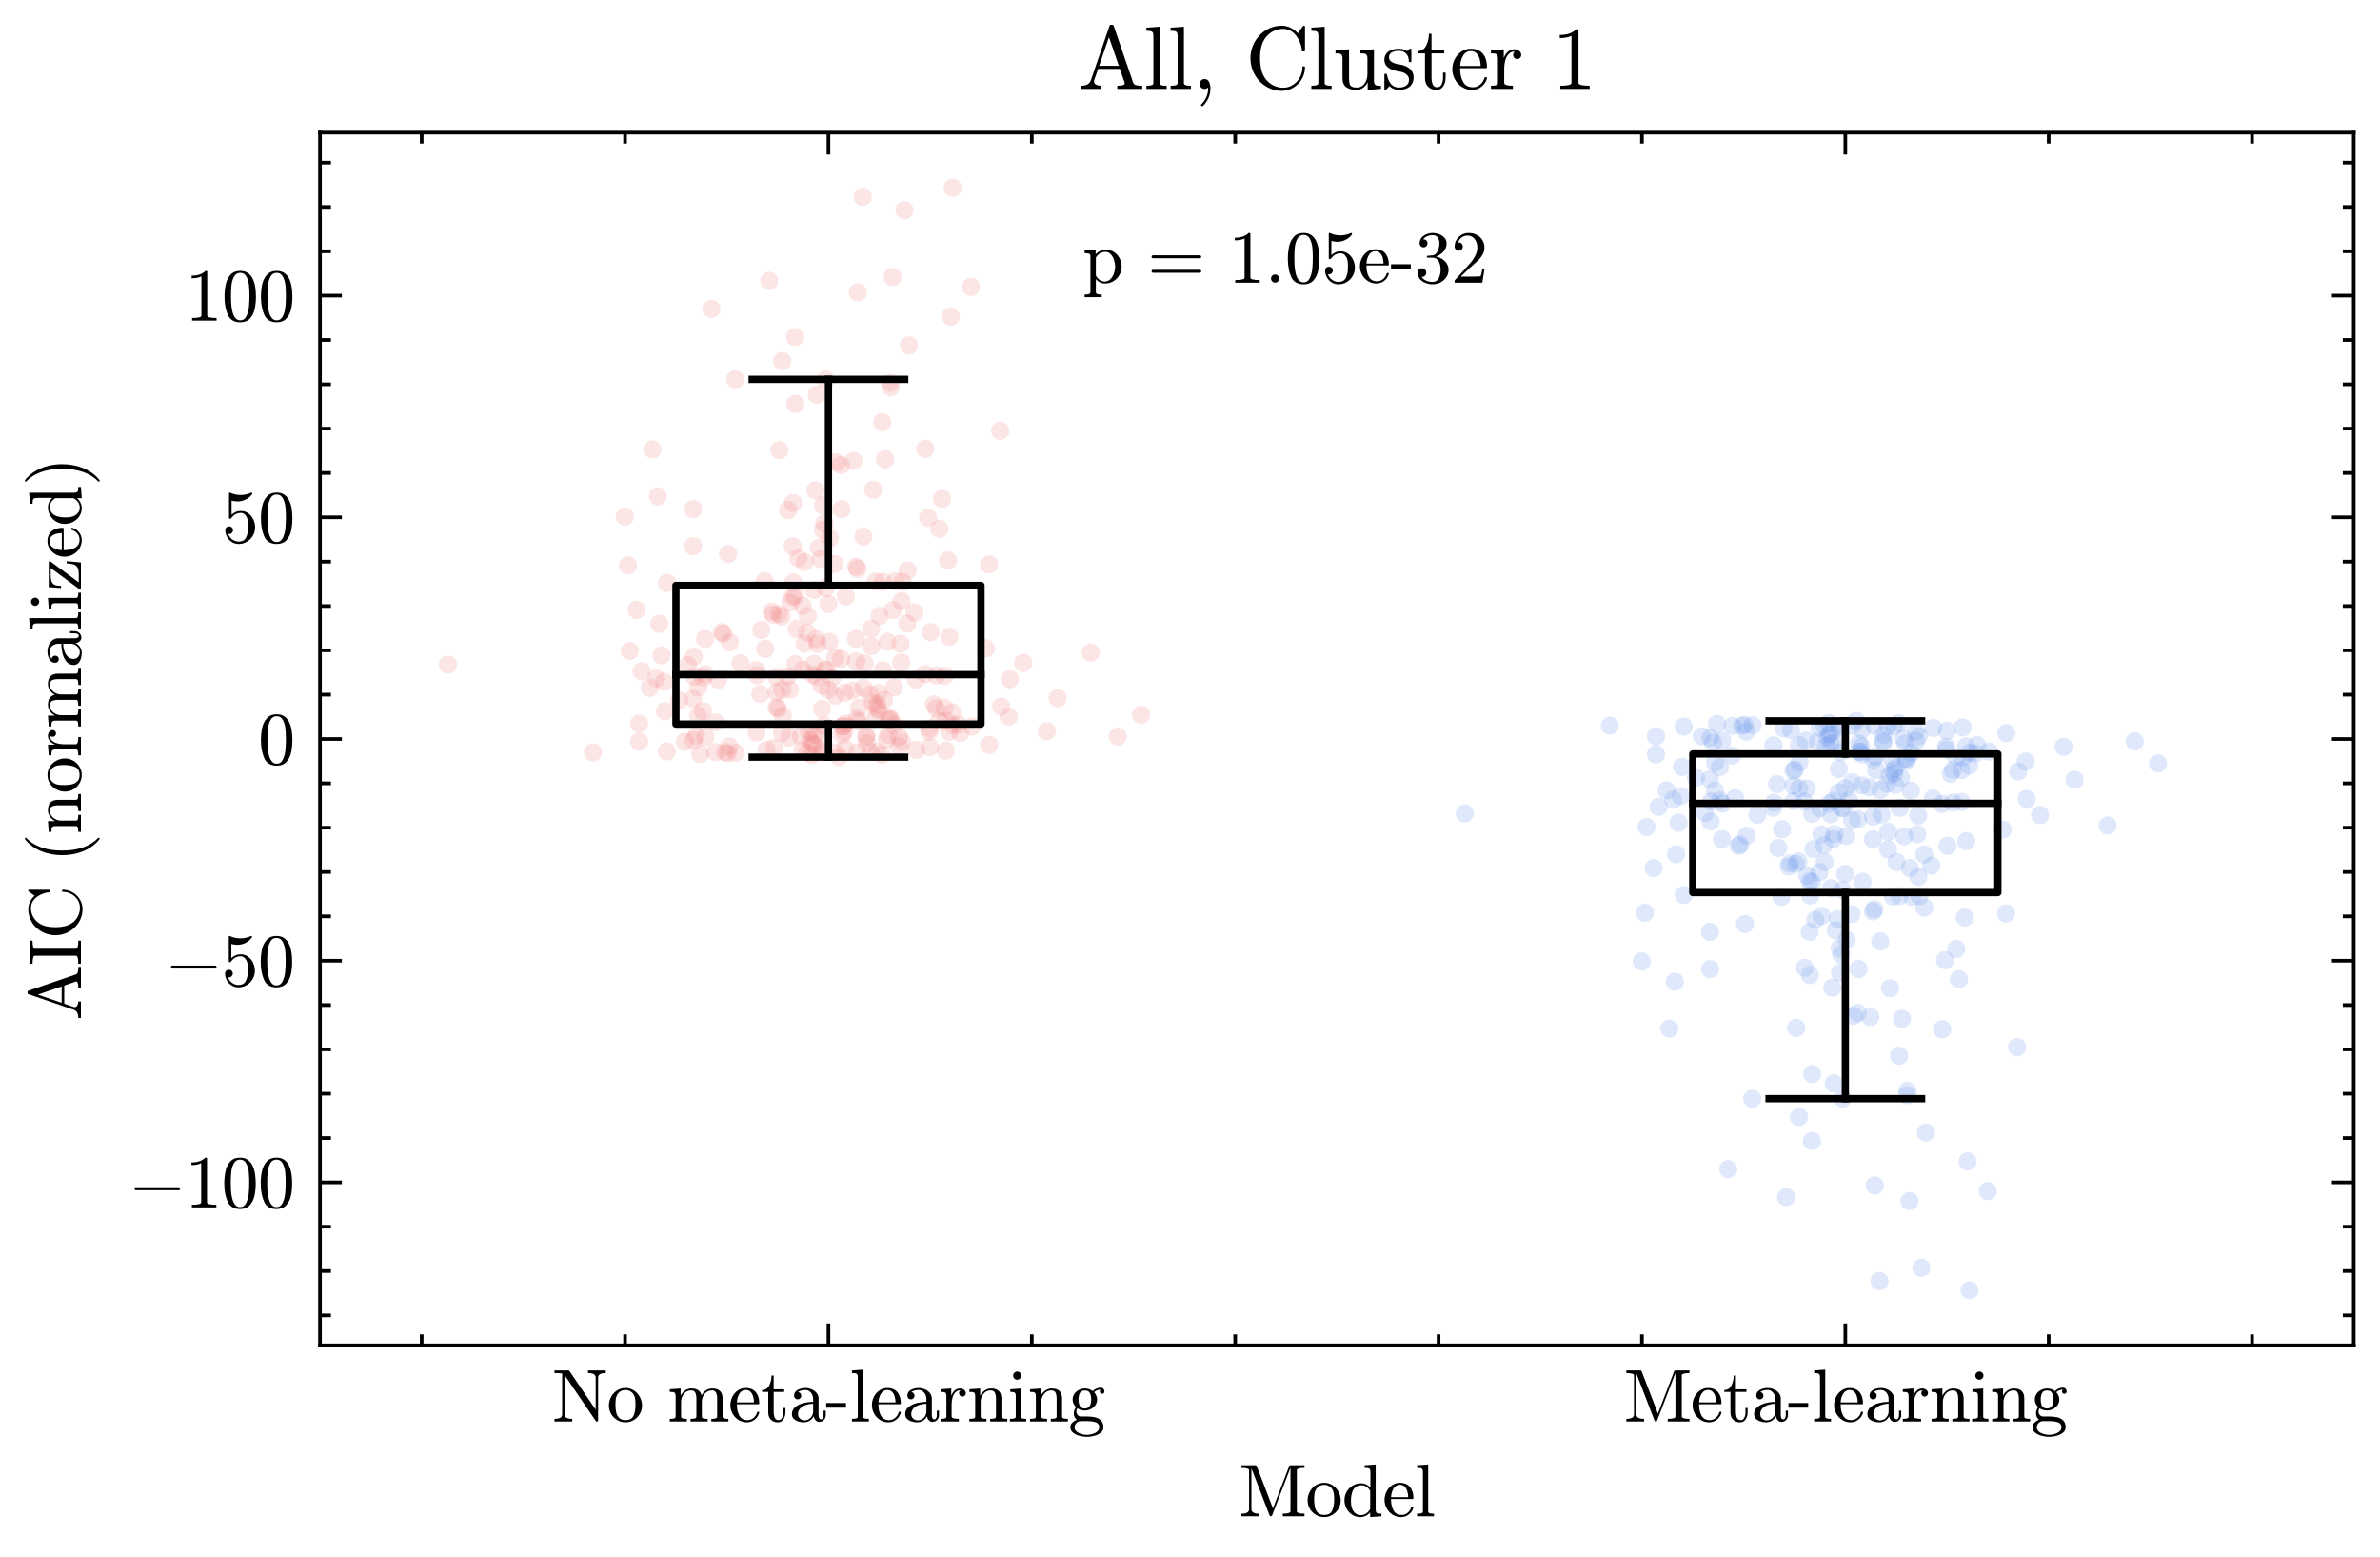 <?xml version="1.0" encoding="utf-8" standalone="no"?>
<!DOCTYPE svg PUBLIC "-//W3C//DTD SVG 1.1//EN"
  "http://www.w3.org/Graphics/SVG/1.1/DTD/svg11.dtd">
<svg xmlns:xlink="http://www.w3.org/1999/xlink" width="326.5pt" height="213.488pt" viewBox="0 0 326.5 213.488" xmlns="http://www.w3.org/2000/svg" version="1.1">
 <defs>
  <style type="text/css">*{stroke-linejoin: round; stroke-linecap: butt}</style>
 </defs>
 <g id="figure_1">
  <g id="patch_1">
   <path d="M 0 213.488 
L 326.5 213.488 
L 326.5 0 
L 0 0 
z
" style="fill: #ffffff"/>
  </g>
  <g id="axes_1">
   <g id="patch_2">
    <path d="M 43.9 184.509 
L 322.9 184.509 
L 322.9 18.189 
L 43.9 18.189 
z
" style="fill: #ffffff"/>
   </g>
   <g id="matplotlib.axis_1">
    <g id="xtick_1">
     <g id="line2d_1">
      <defs>
       <path id="m17a54870d7" d="M 0 0 
L 0 -3 
" style="stroke: #000000; stroke-width: 0.5"/>
      </defs>
      <g>
       <use xlink:href="#m17a54870d7" x="113.65" y="184.509" style="stroke: #000000; stroke-width: 0.5"/>
      </g>
     </g>
     <g id="line2d_2">
      <defs>
       <path id="mc2866aa51a" d="M 0 0 
L 0 3 
" style="stroke: #000000; stroke-width: 0.5"/>
      </defs>
      <g>
       <use xlink:href="#mc2866aa51a" x="113.65" y="18.189" style="stroke: #000000; stroke-width: 0.5"/>
      </g>
     </g>
     <g id="text_1">
      <!-- No meta-learning -->
      <g transform="translate(75.75 194.948) scale(0.1 -0.1)">
       <defs>
        <path id="Cmr10-4e" d="M 197 0 
L 197 225 
Q 856 225 856 603 
L 856 4109 
Q 647 4147 197 4147 
L 197 4372 
L 1422 4372 
Q 1453 4372 1466 4347 
L 3731 1013 
L 3731 3769 
Q 3731 4147 3072 4147 
L 3072 4372 
L 4594 4372 
L 4594 4147 
Q 3938 4147 3938 3769 
L 3938 56 
Q 3938 38 3913 19 
Q 3888 0 3872 0 
L 3794 0 
Q 3763 0 3750 25 
L 1063 3981 
L 1063 603 
Q 1063 225 1722 225 
L 1722 0 
L 197 0 
z
" transform="scale(0.016)"/>
        <path id="Cmr10-6f" d="M 1600 -72 
Q 1216 -72 887 123 
Q 559 319 368 647 
Q 178 975 178 1363 
Q 178 1656 283 1928 
Q 388 2200 583 2414 
Q 778 2628 1037 2748 
Q 1297 2869 1600 2869 
Q 1994 2869 2317 2661 
Q 2641 2453 2828 2104 
Q 3016 1756 3016 1363 
Q 3016 978 2825 648 
Q 2634 319 2307 123 
Q 1981 -72 1600 -72 
z
M 1600 116 
Q 2113 116 2284 487 
Q 2456 859 2456 1434 
Q 2456 1756 2422 1967 
Q 2388 2178 2272 2350 
Q 2200 2456 2089 2536 
Q 1978 2616 1854 2658 
Q 1731 2700 1600 2700 
Q 1400 2700 1220 2609 
Q 1041 2519 922 2350 
Q 803 2169 770 1951 
Q 738 1734 738 1434 
Q 738 1075 800 789 
Q 863 503 1052 309 
Q 1241 116 1600 116 
z
" transform="scale(0.016)"/>
        <path id="Cmr10-20" transform="scale(0.016)"/>
        <path id="Cmr10-6d" d="M 191 0 
L 191 225 
Q 409 225 550 259 
Q 691 294 691 428 
L 691 2175 
Q 691 2347 639 2423 
Q 588 2500 491 2517 
Q 394 2534 191 2534 
L 191 2759 
L 1119 2828 
L 1119 2203 
Q 1247 2478 1498 2653 
Q 1750 2828 2047 2828 
Q 2784 2828 2913 2228 
Q 3041 2497 3287 2662 
Q 3534 2828 3828 2828 
Q 4119 2828 4317 2734 
Q 4516 2641 4616 2448 
Q 4716 2256 4716 1966 
L 4716 428 
Q 4716 294 4858 259 
Q 5000 225 5216 225 
L 5216 0 
L 3750 0 
L 3750 225 
Q 3969 225 4109 259 
Q 4250 294 4250 428 
L 4250 1947 
Q 4250 2269 4159 2466 
Q 4069 2663 3788 2663 
Q 3419 2663 3178 2366 
Q 2938 2069 2938 1691 
L 2938 428 
Q 2938 294 3078 259 
Q 3219 225 3438 225 
L 3438 0 
L 1972 0 
L 1972 225 
Q 2191 225 2331 259 
Q 2472 294 2472 428 
L 2472 1947 
Q 2472 2259 2381 2461 
Q 2291 2663 2009 2663 
Q 1638 2663 1398 2366 
Q 1159 2069 1159 1691 
L 1159 428 
Q 1159 294 1300 259 
Q 1441 225 1656 225 
L 1656 0 
L 191 0 
z
" transform="scale(0.016)"/>
        <path id="Cmr10-65" d="M 1594 -72 
Q 1203 -72 876 133 
Q 550 338 364 680 
Q 178 1022 178 1403 
Q 178 1778 348 2115 
Q 519 2453 823 2661 
Q 1128 2869 1503 2869 
Q 1797 2869 2014 2770 
Q 2231 2672 2372 2497 
Q 2513 2322 2584 2084 
Q 2656 1847 2656 1563 
Q 2656 1478 2591 1478 
L 738 1478 
L 738 1409 
Q 738 878 952 497 
Q 1166 116 1650 116 
Q 1847 116 2014 203 
Q 2181 291 2304 447 
Q 2428 603 2472 781 
Q 2478 803 2495 820 
Q 2513 838 2534 838 
L 2591 838 
Q 2656 838 2656 756 
Q 2566 394 2266 161 
Q 1966 -72 1594 -72 
z
M 744 1638 
L 2203 1638 
Q 2203 1878 2136 2125 
Q 2069 2372 1912 2536 
Q 1756 2700 1503 2700 
Q 1141 2700 942 2361 
Q 744 2022 744 1638 
z
" transform="scale(0.016)"/>
        <path id="Cmr10-74" d="M 653 769 
L 653 2534 
L 122 2534 
L 122 2700 
Q 541 2700 737 3090 
Q 934 3481 934 3938 
L 1119 3938 
L 1119 2759 
L 2022 2759 
L 2022 2534 
L 1119 2534 
L 1119 781 
Q 1119 516 1208 316 
Q 1297 116 1528 116 
Q 1747 116 1844 327 
Q 1941 538 1941 781 
L 1941 1159 
L 2125 1159 
L 2125 769 
Q 2125 569 2051 373 
Q 1978 178 1834 53 
Q 1691 -72 1484 -72 
Q 1100 -72 876 158 
Q 653 388 653 769 
z
" transform="scale(0.016)"/>
        <path id="Cmr10-61" d="M 256 628 
Q 256 1009 556 1248 
Q 856 1488 1276 1586 
Q 1697 1684 2075 1684 
L 2075 1947 
Q 2075 2131 1994 2304 
Q 1913 2478 1759 2589 
Q 1606 2700 1422 2700 
Q 997 2700 775 2509 
Q 897 2509 976 2417 
Q 1056 2325 1056 2203 
Q 1056 2075 965 1984 
Q 875 1894 750 1894 
Q 622 1894 531 1984 
Q 441 2075 441 2203 
Q 441 2541 747 2705 
Q 1053 2869 1422 2869 
Q 1681 2869 1943 2758 
Q 2206 2647 2373 2440 
Q 2541 2234 2541 1959 
L 2541 519 
Q 2541 394 2594 289 
Q 2647 184 2759 184 
Q 2866 184 2917 290 
Q 2969 397 2969 519 
L 2969 928 
L 3156 928 
L 3156 519 
Q 3156 375 3081 245 
Q 3006 116 2879 39 
Q 2753 -38 2606 -38 
Q 2419 -38 2283 107 
Q 2147 253 2131 453 
Q 2013 213 1781 70 
Q 1550 -72 1288 -72 
Q 1044 -72 808 0 
Q 572 72 414 226 
Q 256 381 256 628 
z
M 775 628 
Q 775 403 940 250 
Q 1106 97 1331 97 
Q 1538 97 1706 200 
Q 1875 303 1975 481 
Q 2075 659 2075 856 
L 2075 1522 
Q 1784 1522 1479 1426 
Q 1175 1331 975 1128 
Q 775 925 775 628 
z
" transform="scale(0.016)"/>
        <path id="Cmr10-2d" d="M 72 1184 
L 72 1581 
L 1766 1581 
L 1766 1184 
L 72 1184 
z
" transform="scale(0.016)"/>
        <path id="Cmr10-6c" d="M 197 0 
L 197 225 
Q 416 225 556 259 
Q 697 294 697 428 
L 697 3788 
Q 697 3959 645 4036 
Q 594 4113 497 4130 
Q 400 4147 197 4147 
L 197 4372 
L 1147 4441 
L 1147 428 
Q 1147 294 1287 259 
Q 1428 225 1644 225 
L 1644 0 
L 197 0 
z
" transform="scale(0.016)"/>
        <path id="Cmr10-72" d="M 166 0 
L 166 225 
Q 384 225 525 259 
Q 666 294 666 428 
L 666 2175 
Q 666 2347 614 2423 
Q 563 2500 466 2517 
Q 369 2534 166 2534 
L 166 2759 
L 1081 2828 
L 1081 2203 
Q 1184 2481 1375 2654 
Q 1566 2828 1838 2828 
Q 2028 2828 2178 2715 
Q 2328 2603 2328 2419 
Q 2328 2303 2245 2217 
Q 2163 2131 2041 2131 
Q 1922 2131 1837 2215 
Q 1753 2300 1753 2419 
Q 1753 2591 1875 2663 
L 1838 2663 
Q 1578 2663 1414 2475 
Q 1250 2288 1181 2009 
Q 1113 1731 1113 1478 
L 1113 428 
Q 1113 225 1734 225 
L 1734 0 
L 166 0 
z
" transform="scale(0.016)"/>
        <path id="Cmr10-6e" d="M 191 0 
L 191 225 
Q 409 225 550 259 
Q 691 294 691 428 
L 691 2175 
Q 691 2347 639 2423 
Q 588 2500 491 2517 
Q 394 2534 191 2534 
L 191 2759 
L 1119 2828 
L 1119 2203 
Q 1247 2478 1498 2653 
Q 1750 2828 2047 2828 
Q 2491 2828 2714 2615 
Q 2938 2403 2938 1966 
L 2938 428 
Q 2938 294 3078 259 
Q 3219 225 3438 225 
L 3438 0 
L 1972 0 
L 1972 225 
Q 2191 225 2331 259 
Q 2472 294 2472 428 
L 2472 1947 
Q 2472 2259 2381 2461 
Q 2291 2663 2009 2663 
Q 1638 2663 1398 2366 
Q 1159 2069 1159 1691 
L 1159 428 
Q 1159 294 1300 259 
Q 1441 225 1656 225 
L 1656 0 
L 191 0 
z
" transform="scale(0.016)"/>
        <path id="Cmr10-69" d="M 197 0 
L 197 225 
Q 416 225 556 259 
Q 697 294 697 428 
L 697 2175 
Q 697 2422 601 2478 
Q 506 2534 225 2534 
L 225 2759 
L 1147 2828 
L 1147 428 
Q 1147 294 1269 259 
Q 1391 225 1594 225 
L 1594 0 
L 197 0 
z
M 469 3928 
Q 469 4069 575 4175 
Q 681 4281 819 4281 
Q 909 4281 993 4234 
Q 1078 4188 1125 4103 
Q 1172 4019 1172 3928 
Q 1172 3791 1065 3684 
Q 959 3578 819 3578 
Q 681 3578 575 3684 
Q 469 3791 469 3928 
z
" transform="scale(0.016)"/>
        <path id="Cmr10-67" d="M 178 -500 
Q 178 -272 343 -101 
Q 509 69 738 141 
Q 609 238 542 384 
Q 475 531 475 697 
Q 475 997 666 1228 
Q 372 1516 372 1888 
Q 372 2088 458 2263 
Q 544 2438 697 2566 
Q 850 2694 1037 2761 
Q 1225 2828 1422 2828 
Q 1803 2828 2106 2606 
Q 2238 2747 2417 2823 
Q 2597 2900 2791 2900 
Q 2928 2900 3015 2801 
Q 3103 2703 3103 2566 
Q 3103 2488 3043 2428 
Q 2984 2369 2906 2369 
Q 2825 2369 2765 2428 
Q 2706 2488 2706 2566 
Q 2706 2684 2784 2731 
Q 2453 2731 2216 2503 
Q 2331 2388 2401 2220 
Q 2472 2053 2472 1888 
Q 2472 1616 2322 1398 
Q 2172 1181 1926 1061 
Q 1681 941 1422 941 
Q 1072 941 781 1131 
Q 691 1006 691 850 
Q 691 681 802 554 
Q 913 428 1081 428 
L 1606 428 
Q 1988 428 2294 359 
Q 2600 291 2808 84 
Q 3016 -122 3016 -500 
Q 3016 -781 2778 -967 
Q 2541 -1153 2211 -1236 
Q 1881 -1319 1600 -1319 
Q 1316 -1319 984 -1236 
Q 653 -1153 415 -967 
Q 178 -781 178 -500 
z
M 538 -500 
Q 538 -716 713 -861 
Q 888 -1006 1134 -1076 
Q 1381 -1147 1600 -1147 
Q 1816 -1147 2062 -1076 
Q 2309 -1006 2482 -861 
Q 2656 -716 2656 -500 
Q 2656 -166 2350 -67 
Q 2044 31 1606 31 
L 1081 31 
Q 934 31 811 -39 
Q 688 -109 613 -236 
Q 538 -363 538 -500 
z
M 1422 1113 
Q 1966 1113 1966 1888 
Q 1966 2222 1850 2439 
Q 1734 2656 1422 2656 
Q 1109 2656 993 2439 
Q 878 2222 878 1888 
Q 878 1675 922 1503 
Q 966 1331 1084 1222 
Q 1203 1113 1422 1113 
z
" transform="scale(0.016)"/>
       </defs>
       <use xlink:href="#Cmr10-4e"/>
       <use xlink:href="#Cmr10-6f" x="75"/>
       <use xlink:href="#Cmr10-20" x="125"/>
       <use xlink:href="#Cmr10-6d" x="158.301"/>
       <use xlink:href="#Cmr10-65" x="241.602"/>
       <use xlink:href="#Cmr10-74" x="285.986"/>
       <use xlink:href="#Cmr10-61" x="324.805"/>
       <use xlink:href="#Cmr10-2d" x="374.805"/>
       <use xlink:href="#Cmr10-6c" x="408.105"/>
       <use xlink:href="#Cmr10-65" x="435.791"/>
       <use xlink:href="#Cmr10-61" x="480.176"/>
       <use xlink:href="#Cmr10-72" x="530.176"/>
       <use xlink:href="#Cmr10-6e" x="569.287"/>
       <use xlink:href="#Cmr10-69" x="624.805"/>
       <use xlink:href="#Cmr10-6e" x="652.49"/>
       <use xlink:href="#Cmr10-67" x="708.008"/>
      </g>
     </g>
    </g>
    <g id="xtick_2">
     <g id="line2d_3">
      <g>
       <use xlink:href="#m17a54870d7" x="253.15" y="184.509" style="stroke: #000000; stroke-width: 0.5"/>
      </g>
     </g>
     <g id="line2d_4">
      <g>
       <use xlink:href="#mc2866aa51a" x="253.15" y="18.189" style="stroke: #000000; stroke-width: 0.5"/>
      </g>
     </g>
     <g id="text_2">
      <!-- Meta-learning -->
      <g transform="translate(222.749 194.948) scale(0.1 -0.1)">
       <defs>
        <path id="Cmr10-4d" d="M 225 0 
L 225 225 
Q 884 225 884 603 
L 884 3944 
Q 884 4147 225 4147 
L 225 4372 
L 1434 4372 
Q 1513 4372 1538 4300 
L 2931 678 
L 4325 4300 
Q 4350 4372 4428 4372 
L 5638 4372 
L 5638 4147 
Q 4978 4147 4978 3944 
L 4978 428 
Q 4978 225 5638 225 
L 5638 0 
L 3775 0 
L 3775 225 
Q 4434 225 4434 428 
L 4434 4153 
L 2859 72 
Q 2831 0 2753 0 
Q 2672 0 2644 72 
L 1088 4103 
L 1088 603 
Q 1088 225 1747 225 
L 1747 0 
L 225 0 
z
" transform="scale(0.016)"/>
       </defs>
       <use xlink:href="#Cmr10-4d"/>
       <use xlink:href="#Cmr10-65" x="91.602"/>
       <use xlink:href="#Cmr10-74" x="135.986"/>
       <use xlink:href="#Cmr10-61" x="174.805"/>
       <use xlink:href="#Cmr10-2d" x="224.805"/>
       <use xlink:href="#Cmr10-6c" x="258.105"/>
       <use xlink:href="#Cmr10-65" x="285.791"/>
       <use xlink:href="#Cmr10-61" x="330.176"/>
       <use xlink:href="#Cmr10-72" x="380.176"/>
       <use xlink:href="#Cmr10-6e" x="419.287"/>
       <use xlink:href="#Cmr10-69" x="474.805"/>
       <use xlink:href="#Cmr10-6e" x="502.49"/>
       <use xlink:href="#Cmr10-67" x="558.008"/>
      </g>
     </g>
    </g>
    <g id="xtick_3">
     <g id="line2d_5">
      <defs>
       <path id="me39a20c9bd" d="M 0 0 
L 0 -1.5 
" style="stroke: #000000; stroke-width: 0.5"/>
      </defs>
      <g>
       <use xlink:href="#me39a20c9bd" x="57.85" y="184.509" style="stroke: #000000; stroke-width: 0.5"/>
      </g>
     </g>
     <g id="line2d_6">
      <defs>
       <path id="m7fe62a06cb" d="M 0 0 
L 0 1.5 
" style="stroke: #000000; stroke-width: 0.5"/>
      </defs>
      <g>
       <use xlink:href="#m7fe62a06cb" x="57.85" y="18.189" style="stroke: #000000; stroke-width: 0.5"/>
      </g>
     </g>
    </g>
    <g id="xtick_4">
     <g id="line2d_7">
      <g>
       <use xlink:href="#me39a20c9bd" x="85.75" y="184.509" style="stroke: #000000; stroke-width: 0.5"/>
      </g>
     </g>
     <g id="line2d_8">
      <g>
       <use xlink:href="#m7fe62a06cb" x="85.75" y="18.189" style="stroke: #000000; stroke-width: 0.5"/>
      </g>
     </g>
    </g>
    <g id="xtick_5">
     <g id="line2d_9">
      <g>
       <use xlink:href="#me39a20c9bd" x="141.55" y="184.509" style="stroke: #000000; stroke-width: 0.5"/>
      </g>
     </g>
     <g id="line2d_10">
      <g>
       <use xlink:href="#m7fe62a06cb" x="141.55" y="18.189" style="stroke: #000000; stroke-width: 0.5"/>
      </g>
     </g>
    </g>
    <g id="xtick_6">
     <g id="line2d_11">
      <g>
       <use xlink:href="#me39a20c9bd" x="169.45" y="184.509" style="stroke: #000000; stroke-width: 0.5"/>
      </g>
     </g>
     <g id="line2d_12">
      <g>
       <use xlink:href="#m7fe62a06cb" x="169.45" y="18.189" style="stroke: #000000; stroke-width: 0.5"/>
      </g>
     </g>
    </g>
    <g id="xtick_7">
     <g id="line2d_13">
      <g>
       <use xlink:href="#me39a20c9bd" x="197.35" y="184.509" style="stroke: #000000; stroke-width: 0.5"/>
      </g>
     </g>
     <g id="line2d_14">
      <g>
       <use xlink:href="#m7fe62a06cb" x="197.35" y="18.189" style="stroke: #000000; stroke-width: 0.5"/>
      </g>
     </g>
    </g>
    <g id="xtick_8">
     <g id="line2d_15">
      <g>
       <use xlink:href="#me39a20c9bd" x="225.25" y="184.509" style="stroke: #000000; stroke-width: 0.5"/>
      </g>
     </g>
     <g id="line2d_16">
      <g>
       <use xlink:href="#m7fe62a06cb" x="225.25" y="18.189" style="stroke: #000000; stroke-width: 0.5"/>
      </g>
     </g>
    </g>
    <g id="xtick_9">
     <g id="line2d_17">
      <g>
       <use xlink:href="#me39a20c9bd" x="281.05" y="184.509" style="stroke: #000000; stroke-width: 0.5"/>
      </g>
     </g>
     <g id="line2d_18">
      <g>
       <use xlink:href="#m7fe62a06cb" x="281.05" y="18.189" style="stroke: #000000; stroke-width: 0.5"/>
      </g>
     </g>
    </g>
    <g id="xtick_10">
     <g id="line2d_19">
      <g>
       <use xlink:href="#me39a20c9bd" x="308.95" y="184.509" style="stroke: #000000; stroke-width: 0.5"/>
      </g>
     </g>
     <g id="line2d_20">
      <g>
       <use xlink:href="#m7fe62a06cb" x="308.95" y="18.189" style="stroke: #000000; stroke-width: 0.5"/>
      </g>
     </g>
    </g>
    <g id="text_3">
     <!-- Model -->
     <g transform="translate(169.94 207.948) scale(0.1 -0.1)">
      <defs>
       <path id="Cmr10-64" d="M 1563 -72 
Q 1184 -72 871 133 
Q 559 338 386 672 
Q 213 1006 213 1381 
Q 213 1769 402 2101 
Q 591 2434 916 2631 
Q 1241 2828 1631 2828 
Q 1866 2828 2075 2729 
Q 2284 2631 2438 2456 
L 2438 3788 
Q 2438 3959 2386 4036 
Q 2334 4113 2239 4130 
Q 2144 4147 1941 4147 
L 1941 4372 
L 2888 4441 
L 2888 581 
Q 2888 413 2939 336 
Q 2991 259 3086 242 
Q 3181 225 3384 225 
L 3384 0 
L 2419 -72 
L 2419 331 
Q 2253 141 2025 34 
Q 1797 -72 1563 -72 
z
M 909 556 
Q 1019 347 1201 222 
Q 1384 97 1600 97 
Q 1866 97 2087 250 
Q 2309 403 2419 647 
L 2419 2181 
Q 2344 2322 2230 2433 
Q 2116 2544 1973 2603 
Q 1831 2663 1672 2663 
Q 1338 2663 1134 2473 
Q 931 2284 850 1990 
Q 769 1697 769 1375 
Q 769 1119 795 928 
Q 822 738 909 556 
z
" transform="scale(0.016)"/>
      </defs>
      <use xlink:href="#Cmr10-4d"/>
      <use xlink:href="#Cmr10-6f" x="91.602"/>
      <use xlink:href="#Cmr10-64" x="141.602"/>
      <use xlink:href="#Cmr10-65" x="197.119"/>
      <use xlink:href="#Cmr10-6c" x="241.504"/>
     </g>
    </g>
   </g>
   <g id="matplotlib.axis_2">
    <g id="ytick_1">
     <g id="line2d_21">
      <defs>
       <path id="m5b50927279" d="M 0 0 
L 3 0 
" style="stroke: #000000; stroke-width: 0.5"/>
      </defs>
      <g>
       <use xlink:href="#m5b50927279" x="43.9" y="162.156" style="stroke: #000000; stroke-width: 0.5"/>
      </g>
     </g>
     <g id="line2d_22">
      <defs>
       <path id="mc0f1abc3d8" d="M 0 0 
L -3 0 
" style="stroke: #000000; stroke-width: 0.5"/>
      </defs>
      <g>
       <use xlink:href="#mc0f1abc3d8" x="322.9" y="162.156" style="stroke: #000000; stroke-width: 0.5"/>
      </g>
     </g>
     <g id="text_4">
      <!-- $\mathdefault{−100}$ -->
      <g transform="translate(17.6 165.626) scale(0.1 -0.1)">
       <defs>
        <path id="Cmsy10-a1" d="M 653 1472 
Q 600 1472 565 1512 
Q 531 1553 531 1600 
Q 531 1647 565 1687 
Q 600 1728 653 1728 
L 4325 1728 
Q 4375 1728 4408 1687 
Q 4441 1647 4441 1600 
Q 4441 1553 4408 1512 
Q 4375 1472 4325 1472 
L 653 1472 
z
" transform="scale(0.016)"/>
        <path id="Cmr10-31" d="M 594 0 
L 594 225 
Q 1394 225 1394 428 
L 1394 3788 
Q 1063 3628 556 3628 
L 556 3853 
Q 1341 3853 1741 4263 
L 1831 4263 
Q 1853 4263 1873 4245 
Q 1894 4228 1894 4206 
L 1894 428 
Q 1894 225 2694 225 
L 2694 0 
L 594 0 
z
" transform="scale(0.016)"/>
        <path id="Cmr10-30" d="M 1600 -141 
Q 816 -141 533 504 
Q 250 1150 250 2041 
Q 250 2597 351 3087 
Q 453 3578 754 3920 
Q 1056 4263 1600 4263 
Q 2022 4263 2290 4056 
Q 2559 3850 2700 3523 
Q 2841 3197 2892 2823 
Q 2944 2450 2944 2041 
Q 2944 1491 2842 1011 
Q 2741 531 2444 195 
Q 2147 -141 1600 -141 
z
M 1600 25 
Q 1956 25 2131 390 
Q 2306 756 2347 1200 
Q 2388 1644 2388 2144 
Q 2388 2625 2347 3031 
Q 2306 3438 2132 3767 
Q 1959 4097 1600 4097 
Q 1238 4097 1063 3765 
Q 888 3434 847 3029 
Q 806 2625 806 2144 
Q 806 1788 823 1472 
Q 841 1156 916 820 
Q 991 484 1158 254 
Q 1325 25 1600 25 
z
" transform="scale(0.016)"/>
       </defs>
       <use xlink:href="#Cmsy10-a1" transform="translate(0 0.391)"/>
       <use xlink:href="#Cmr10-31" transform="translate(77.686 0.391)"/>
       <use xlink:href="#Cmr10-30" transform="translate(127.686 0.391)"/>
       <use xlink:href="#Cmr10-30" transform="translate(177.686 0.391)"/>
      </g>
     </g>
    </g>
    <g id="ytick_2">
     <g id="line2d_23">
      <g>
       <use xlink:href="#m5b50927279" x="43.9" y="131.753" style="stroke: #000000; stroke-width: 0.5"/>
      </g>
     </g>
     <g id="line2d_24">
      <g>
       <use xlink:href="#mc0f1abc3d8" x="322.9" y="131.753" style="stroke: #000000; stroke-width: 0.5"/>
      </g>
     </g>
     <g id="text_5">
      <!-- $\mathdefault{−50}$ -->
      <g transform="translate(22.6 135.222) scale(0.1 -0.1)">
       <defs>
        <path id="Cmr10-35" d="M 556 728 
Q 622 541 758 387 
Q 894 234 1080 148 
Q 1266 63 1466 63 
Q 1928 63 2103 422 
Q 2278 781 2278 1294 
Q 2278 1516 2270 1667 
Q 2263 1819 2228 1959 
Q 2169 2184 2020 2353 
Q 1872 2522 1656 2522 
Q 1441 2522 1286 2456 
Q 1131 2391 1034 2303 
Q 938 2216 863 2119 
Q 788 2022 769 2016 
L 697 2016 
Q 681 2016 657 2036 
Q 634 2056 634 2075 
L 634 4213 
Q 634 4228 654 4245 
Q 675 4263 697 4263 
L 716 4263 
Q 1147 4056 1631 4056 
Q 2106 4056 2547 4263 
L 2566 4263 
Q 2588 4263 2606 4247 
Q 2625 4231 2625 4213 
L 2625 4153 
Q 2625 4122 2613 4122 
Q 2394 3831 2064 3668 
Q 1734 3506 1381 3506 
Q 1125 3506 856 3578 
L 856 2369 
Q 1069 2541 1236 2614 
Q 1403 2688 1663 2688 
Q 2016 2688 2295 2484 
Q 2575 2281 2725 1954 
Q 2875 1628 2875 1288 
Q 2875 903 2686 575 
Q 2497 247 2172 53 
Q 1847 -141 1466 -141 
Q 1150 -141 886 21 
Q 622 184 470 459 
Q 319 734 319 1044 
Q 319 1188 412 1278 
Q 506 1369 647 1369 
Q 788 1369 883 1276 
Q 978 1184 978 1044 
Q 978 906 883 811 
Q 788 716 647 716 
Q 625 716 597 720 
Q 569 725 556 728 
z
" transform="scale(0.016)"/>
       </defs>
       <use xlink:href="#Cmsy10-a1" transform="translate(0 0.391)"/>
       <use xlink:href="#Cmr10-35" transform="translate(77.686 0.391)"/>
       <use xlink:href="#Cmr10-30" transform="translate(127.686 0.391)"/>
      </g>
     </g>
    </g>
    <g id="ytick_3">
     <g id="line2d_25">
      <g>
       <use xlink:href="#m5b50927279" x="43.9" y="101.349" style="stroke: #000000; stroke-width: 0.5"/>
      </g>
     </g>
     <g id="line2d_26">
      <g>
       <use xlink:href="#mc0f1abc3d8" x="322.9" y="101.349" style="stroke: #000000; stroke-width: 0.5"/>
      </g>
     </g>
     <g id="text_6">
      <!-- $\mathdefault{0}$ -->
      <g transform="translate(35.4 104.819) scale(0.1 -0.1)">
       <use xlink:href="#Cmr10-30" transform="translate(0 0.391)"/>
      </g>
     </g>
    </g>
    <g id="ytick_4">
     <g id="line2d_27">
      <g>
       <use xlink:href="#m5b50927279" x="43.9" y="70.946" style="stroke: #000000; stroke-width: 0.5"/>
      </g>
     </g>
     <g id="line2d_28">
      <g>
       <use xlink:href="#mc0f1abc3d8" x="322.9" y="70.946" style="stroke: #000000; stroke-width: 0.5"/>
      </g>
     </g>
     <g id="text_7">
      <!-- $\mathdefault{50}$ -->
      <g transform="translate(30.4 74.415) scale(0.1 -0.1)">
       <use xlink:href="#Cmr10-35" transform="translate(0 0.391)"/>
       <use xlink:href="#Cmr10-30" transform="translate(50 0.391)"/>
      </g>
     </g>
    </g>
    <g id="ytick_5">
     <g id="line2d_29">
      <g>
       <use xlink:href="#m5b50927279" x="43.9" y="40.542" style="stroke: #000000; stroke-width: 0.5"/>
      </g>
     </g>
     <g id="line2d_30">
      <g>
       <use xlink:href="#mc0f1abc3d8" x="322.9" y="40.542" style="stroke: #000000; stroke-width: 0.5"/>
      </g>
     </g>
     <g id="text_8">
      <!-- $\mathdefault{100}$ -->
      <g transform="translate(25.4 44.012) scale(0.1 -0.1)">
       <use xlink:href="#Cmr10-31" transform="translate(0 0.391)"/>
       <use xlink:href="#Cmr10-30" transform="translate(50 0.391)"/>
       <use xlink:href="#Cmr10-30" transform="translate(100 0.391)"/>
      </g>
     </g>
    </g>
    <g id="ytick_6">
     <g id="line2d_31">
      <defs>
       <path id="m0212502e8a" d="M 0 0 
L 1.5 0 
" style="stroke: #000000; stroke-width: 0.5"/>
      </defs>
      <g>
       <use xlink:href="#m0212502e8a" x="43.9" y="180.399" style="stroke: #000000; stroke-width: 0.5"/>
      </g>
     </g>
     <g id="line2d_32">
      <defs>
       <path id="m411ceb5bf7" d="M 0 0 
L -1.5 0 
" style="stroke: #000000; stroke-width: 0.5"/>
      </defs>
      <g>
       <use xlink:href="#m411ceb5bf7" x="322.9" y="180.399" style="stroke: #000000; stroke-width: 0.5"/>
      </g>
     </g>
    </g>
    <g id="ytick_7">
     <g id="line2d_33">
      <g>
       <use xlink:href="#m0212502e8a" x="43.9" y="174.318" style="stroke: #000000; stroke-width: 0.5"/>
      </g>
     </g>
     <g id="line2d_34">
      <g>
       <use xlink:href="#m411ceb5bf7" x="322.9" y="174.318" style="stroke: #000000; stroke-width: 0.5"/>
      </g>
     </g>
    </g>
    <g id="ytick_8">
     <g id="line2d_35">
      <g>
       <use xlink:href="#m0212502e8a" x="43.9" y="168.237" style="stroke: #000000; stroke-width: 0.5"/>
      </g>
     </g>
     <g id="line2d_36">
      <g>
       <use xlink:href="#m411ceb5bf7" x="322.9" y="168.237" style="stroke: #000000; stroke-width: 0.5"/>
      </g>
     </g>
    </g>
    <g id="ytick_9">
     <g id="line2d_37">
      <g>
       <use xlink:href="#m0212502e8a" x="43.9" y="156.076" style="stroke: #000000; stroke-width: 0.5"/>
      </g>
     </g>
     <g id="line2d_38">
      <g>
       <use xlink:href="#m411ceb5bf7" x="322.9" y="156.076" style="stroke: #000000; stroke-width: 0.5"/>
      </g>
     </g>
    </g>
    <g id="ytick_10">
     <g id="line2d_39">
      <g>
       <use xlink:href="#m0212502e8a" x="43.9" y="149.995" style="stroke: #000000; stroke-width: 0.5"/>
      </g>
     </g>
     <g id="line2d_40">
      <g>
       <use xlink:href="#m411ceb5bf7" x="322.9" y="149.995" style="stroke: #000000; stroke-width: 0.5"/>
      </g>
     </g>
    </g>
    <g id="ytick_11">
     <g id="line2d_41">
      <g>
       <use xlink:href="#m0212502e8a" x="43.9" y="143.914" style="stroke: #000000; stroke-width: 0.5"/>
      </g>
     </g>
     <g id="line2d_42">
      <g>
       <use xlink:href="#m411ceb5bf7" x="322.9" y="143.914" style="stroke: #000000; stroke-width: 0.5"/>
      </g>
     </g>
    </g>
    <g id="ytick_12">
     <g id="line2d_43">
      <g>
       <use xlink:href="#m0212502e8a" x="43.9" y="137.834" style="stroke: #000000; stroke-width: 0.5"/>
      </g>
     </g>
     <g id="line2d_44">
      <g>
       <use xlink:href="#m411ceb5bf7" x="322.9" y="137.834" style="stroke: #000000; stroke-width: 0.5"/>
      </g>
     </g>
    </g>
    <g id="ytick_13">
     <g id="line2d_45">
      <g>
       <use xlink:href="#m0212502e8a" x="43.9" y="125.672" style="stroke: #000000; stroke-width: 0.5"/>
      </g>
     </g>
     <g id="line2d_46">
      <g>
       <use xlink:href="#m411ceb5bf7" x="322.9" y="125.672" style="stroke: #000000; stroke-width: 0.5"/>
      </g>
     </g>
    </g>
    <g id="ytick_14">
     <g id="line2d_47">
      <g>
       <use xlink:href="#m0212502e8a" x="43.9" y="119.591" style="stroke: #000000; stroke-width: 0.5"/>
      </g>
     </g>
     <g id="line2d_48">
      <g>
       <use xlink:href="#m411ceb5bf7" x="322.9" y="119.591" style="stroke: #000000; stroke-width: 0.5"/>
      </g>
     </g>
    </g>
    <g id="ytick_15">
     <g id="line2d_49">
      <g>
       <use xlink:href="#m0212502e8a" x="43.9" y="113.511" style="stroke: #000000; stroke-width: 0.5"/>
      </g>
     </g>
     <g id="line2d_50">
      <g>
       <use xlink:href="#m411ceb5bf7" x="322.9" y="113.511" style="stroke: #000000; stroke-width: 0.5"/>
      </g>
     </g>
    </g>
    <g id="ytick_16">
     <g id="line2d_51">
      <g>
       <use xlink:href="#m0212502e8a" x="43.9" y="107.43" style="stroke: #000000; stroke-width: 0.5"/>
      </g>
     </g>
     <g id="line2d_52">
      <g>
       <use xlink:href="#m411ceb5bf7" x="322.9" y="107.43" style="stroke: #000000; stroke-width: 0.5"/>
      </g>
     </g>
    </g>
    <g id="ytick_17">
     <g id="line2d_53">
      <g>
       <use xlink:href="#m0212502e8a" x="43.9" y="95.269" style="stroke: #000000; stroke-width: 0.5"/>
      </g>
     </g>
     <g id="line2d_54">
      <g>
       <use xlink:href="#m411ceb5bf7" x="322.9" y="95.269" style="stroke: #000000; stroke-width: 0.5"/>
      </g>
     </g>
    </g>
    <g id="ytick_18">
     <g id="line2d_55">
      <g>
       <use xlink:href="#m0212502e8a" x="43.9" y="89.188" style="stroke: #000000; stroke-width: 0.5"/>
      </g>
     </g>
     <g id="line2d_56">
      <g>
       <use xlink:href="#m411ceb5bf7" x="322.9" y="89.188" style="stroke: #000000; stroke-width: 0.5"/>
      </g>
     </g>
    </g>
    <g id="ytick_19">
     <g id="line2d_57">
      <g>
       <use xlink:href="#m0212502e8a" x="43.9" y="83.107" style="stroke: #000000; stroke-width: 0.5"/>
      </g>
     </g>
     <g id="line2d_58">
      <g>
       <use xlink:href="#m411ceb5bf7" x="322.9" y="83.107" style="stroke: #000000; stroke-width: 0.5"/>
      </g>
     </g>
    </g>
    <g id="ytick_20">
     <g id="line2d_59">
      <g>
       <use xlink:href="#m0212502e8a" x="43.9" y="77.027" style="stroke: #000000; stroke-width: 0.5"/>
      </g>
     </g>
     <g id="line2d_60">
      <g>
       <use xlink:href="#m411ceb5bf7" x="322.9" y="77.027" style="stroke: #000000; stroke-width: 0.5"/>
      </g>
     </g>
    </g>
    <g id="ytick_21">
     <g id="line2d_61">
      <g>
       <use xlink:href="#m0212502e8a" x="43.9" y="64.865" style="stroke: #000000; stroke-width: 0.5"/>
      </g>
     </g>
     <g id="line2d_62">
      <g>
       <use xlink:href="#m411ceb5bf7" x="322.9" y="64.865" style="stroke: #000000; stroke-width: 0.5"/>
      </g>
     </g>
    </g>
    <g id="ytick_22">
     <g id="line2d_63">
      <g>
       <use xlink:href="#m0212502e8a" x="43.9" y="58.784" style="stroke: #000000; stroke-width: 0.5"/>
      </g>
     </g>
     <g id="line2d_64">
      <g>
       <use xlink:href="#m411ceb5bf7" x="322.9" y="58.784" style="stroke: #000000; stroke-width: 0.5"/>
      </g>
     </g>
    </g>
    <g id="ytick_23">
     <g id="line2d_65">
      <g>
       <use xlink:href="#m0212502e8a" x="43.9" y="52.704" style="stroke: #000000; stroke-width: 0.5"/>
      </g>
     </g>
     <g id="line2d_66">
      <g>
       <use xlink:href="#m411ceb5bf7" x="322.9" y="52.704" style="stroke: #000000; stroke-width: 0.5"/>
      </g>
     </g>
    </g>
    <g id="ytick_24">
     <g id="line2d_67">
      <g>
       <use xlink:href="#m0212502e8a" x="43.9" y="46.623" style="stroke: #000000; stroke-width: 0.5"/>
      </g>
     </g>
     <g id="line2d_68">
      <g>
       <use xlink:href="#m411ceb5bf7" x="322.9" y="46.623" style="stroke: #000000; stroke-width: 0.5"/>
      </g>
     </g>
    </g>
    <g id="ytick_25">
     <g id="line2d_69">
      <g>
       <use xlink:href="#m0212502e8a" x="43.9" y="34.462" style="stroke: #000000; stroke-width: 0.5"/>
      </g>
     </g>
     <g id="line2d_70">
      <g>
       <use xlink:href="#m411ceb5bf7" x="322.9" y="34.462" style="stroke: #000000; stroke-width: 0.5"/>
      </g>
     </g>
    </g>
    <g id="ytick_26">
     <g id="line2d_71">
      <g>
       <use xlink:href="#m0212502e8a" x="43.9" y="28.381" style="stroke: #000000; stroke-width: 0.5"/>
      </g>
     </g>
     <g id="line2d_72">
      <g>
       <use xlink:href="#m411ceb5bf7" x="322.9" y="28.381" style="stroke: #000000; stroke-width: 0.5"/>
      </g>
     </g>
    </g>
    <g id="ytick_27">
     <g id="line2d_73">
      <g>
       <use xlink:href="#m0212502e8a" x="43.9" y="22.3" style="stroke: #000000; stroke-width: 0.5"/>
      </g>
     </g>
     <g id="line2d_74">
      <g>
       <use xlink:href="#m411ceb5bf7" x="322.9" y="22.3" style="stroke: #000000; stroke-width: 0.5"/>
      </g>
     </g>
    </g>
    <g id="text_9">
     <!-- AIC (normalized) -->
     <g transform="translate(11.1 139.94) rotate(-90) scale(0.1 -0.1)">
      <defs>
       <path id="Cmr10-41" d="M 206 0 
L 206 225 
Q 778 225 909 603 
L 2253 4513 
Q 2272 4581 2356 4581 
L 2438 4581 
Q 2522 4581 2541 4513 
L 3944 428 
Q 4003 294 4170 259 
Q 4338 225 4588 225 
L 4588 0 
L 2803 0 
L 2803 225 
Q 3334 225 3334 397 
L 3334 428 
L 2988 1428 
L 1434 1428 
L 1147 603 
Q 1141 581 1141 538 
Q 1141 378 1292 301 
Q 1444 225 1619 225 
L 1619 0 
L 206 0 
z
M 1509 1650 
L 2913 1650 
L 2209 3694 
L 1509 1650 
z
" transform="scale(0.016)"/>
       <path id="Cmr10-49" d="M 166 0 
L 166 225 
Q 856 225 856 428 
L 856 3944 
Q 856 4147 166 4147 
L 166 4372 
L 2144 4372 
L 2144 4147 
Q 1453 4147 1453 3944 
L 1453 428 
Q 1453 225 2144 225 
L 2144 0 
L 166 0 
z
" transform="scale(0.016)"/>
       <path id="Cmr10-43" d="M 1459 684 
Q 1678 406 2006 245 
Q 2334 84 2688 84 
Q 2984 84 3237 201 
Q 3491 319 3680 528 
Q 3869 738 3970 1003 
Q 4072 1269 4072 1563 
Q 4072 1613 4128 1613 
L 4206 1613 
Q 4256 1613 4256 1550 
Q 4256 1216 4128 905 
Q 4000 594 3765 358 
Q 3531 122 3226 -9 
Q 2922 -141 2591 -141 
Q 2131 -141 1720 45 
Q 1309 231 1004 554 
Q 700 878 529 1303 
Q 359 1728 359 2188 
Q 359 2647 529 3072 
Q 700 3497 1004 3822 
Q 1309 4147 1720 4330 
Q 2131 4513 2591 4513 
Q 2919 4513 3219 4370 
Q 3519 4228 3744 3969 
L 4116 4494 
Q 4153 4513 4159 4513 
L 4206 4513 
Q 4225 4513 4240 4497 
Q 4256 4481 4256 4459 
L 4256 2731 
Q 4256 2675 4206 2675 
L 4091 2675 
Q 4031 2675 4031 2731 
Q 4031 2916 3957 3144 
Q 3884 3372 3770 3576 
Q 3656 3781 3506 3938 
Q 3147 4288 2681 4288 
Q 2328 4288 2004 4128 
Q 1681 3969 1459 3688 
Q 1225 3388 1134 3005 
Q 1044 2622 1044 2188 
Q 1044 1753 1134 1368 
Q 1225 984 1459 684 
z
" transform="scale(0.016)"/>
       <path id="Cmr10-28" d="M 1984 -1588 
Q 1628 -1306 1370 -942 
Q 1113 -578 948 -165 
Q 784 247 703 697 
Q 622 1147 622 1600 
Q 622 2059 703 2509 
Q 784 2959 951 3375 
Q 1119 3791 1378 4153 
Q 1638 4516 1984 4788 
Q 1984 4800 2016 4800 
L 2075 4800 
Q 2094 4800 2109 4783 
Q 2125 4766 2125 4744 
Q 2125 4716 2113 4703 
Q 1800 4397 1592 4047 
Q 1384 3697 1257 3301 
Q 1131 2906 1075 2482 
Q 1019 2059 1019 1600 
Q 1019 -434 2106 -1491 
Q 2125 -1509 2125 -1544 
Q 2125 -1559 2108 -1579 
Q 2091 -1600 2075 -1600 
L 2016 -1600 
Q 1984 -1600 1984 -1588 
z
" transform="scale(0.016)"/>
       <path id="Cmr10-7a" d="M 250 0 
Q 178 0 178 72 
L 178 122 
Q 178 147 197 166 
L 1984 2591 
L 1409 2591 
Q 1138 2591 961 2556 
Q 784 2522 670 2426 
Q 556 2331 504 2164 
Q 453 1997 453 1703 
L 269 1703 
L 341 2759 
L 2484 2759 
Q 2513 2759 2533 2739 
Q 2553 2719 2553 2688 
L 2553 2650 
Q 2553 2631 2541 2606 
L 750 184 
L 1363 184 
Q 1641 184 1827 218 
Q 2013 253 2144 384 
Q 2266 506 2311 712 
Q 2356 919 2381 1222 
L 2566 1222 
L 2456 0 
L 250 0 
z
" transform="scale(0.016)"/>
       <path id="Cmr10-29" d="M 416 -1600 
Q 359 -1600 359 -1544 
Q 359 -1516 372 -1503 
Q 1466 -434 1466 1600 
Q 1466 3634 384 4691 
Q 359 4706 359 4744 
Q 359 4766 376 4783 
Q 394 4800 416 4800 
L 475 4800 
Q 494 4800 506 4788 
Q 966 4425 1272 3906 
Q 1578 3388 1720 2800 
Q 1863 2213 1863 1600 
Q 1863 1147 1786 708 
Q 1709 269 1542 -157 
Q 1375 -584 1119 -945 
Q 863 -1306 506 -1588 
Q 494 -1600 475 -1600 
L 416 -1600 
z
" transform="scale(0.016)"/>
      </defs>
      <use xlink:href="#Cmr10-41"/>
      <use xlink:href="#Cmr10-49" x="75"/>
      <use xlink:href="#Cmr10-43" x="111.084"/>
      <use xlink:href="#Cmr10-20" x="183.301"/>
      <use xlink:href="#Cmr10-28" x="216.602"/>
      <use xlink:href="#Cmr10-6e" x="255.42"/>
      <use xlink:href="#Cmr10-6f" x="310.938"/>
      <use xlink:href="#Cmr10-72" x="360.938"/>
      <use xlink:href="#Cmr10-6d" x="400.049"/>
      <use xlink:href="#Cmr10-61" x="483.35"/>
      <use xlink:href="#Cmr10-6c" x="533.35"/>
      <use xlink:href="#Cmr10-69" x="561.035"/>
      <use xlink:href="#Cmr10-7a" x="588.721"/>
      <use xlink:href="#Cmr10-65" x="633.105"/>
      <use xlink:href="#Cmr10-64" x="677.49"/>
      <use xlink:href="#Cmr10-29" x="733.008"/>
     </g>
    </g>
   </g>
   <g id="line2d_75">
    <defs>
     <path id="m5b6ff56cc2" d="M 0 1.25 
C 0.332 1.25 0.649 1.118 0.884 0.884 
C 1.118 0.649 1.25 0.332 1.25 0 
C 1.25 -0.332 1.118 -0.649 0.884 -0.884 
C 0.649 -1.118 0.332 -1.25 0 -1.25 
C -0.332 -1.25 -0.649 -1.118 -0.884 -0.884 
C -1.118 -0.649 -1.25 -0.332 -1.25 0 
C -1.25 0.332 -1.118 0.649 -0.884 0.884 
C -0.649 1.118 -0.332 1.25 0 1.25 
z
"/>
    </defs>
    <g clip-path="url(#pcd76476b8c)">
     <use xlink:href="#m5b6ff56cc2" x="113.048" y="99.53" style="fill: #f08080; fill-opacity: 0.2"/>
     <use xlink:href="#m5b6ff56cc2" x="106.857" y="84.217" style="fill: #f08080; fill-opacity: 0.2"/>
     <use xlink:href="#m5b6ff56cc2" x="109.278" y="86.248" style="fill: #f08080; fill-opacity: 0.2"/>
     <use xlink:href="#m5b6ff56cc2" x="95.772" y="94.282" style="fill: #f08080; fill-opacity: 0.2"/>
     <use xlink:href="#m5b6ff56cc2" x="130.62" y="97.685" style="fill: #f08080; fill-opacity: 0.2"/>
     <use xlink:href="#m5b6ff56cc2" x="119.362" y="95.231" style="fill: #f08080; fill-opacity: 0.2"/>
     <use xlink:href="#m5b6ff56cc2" x="111.451" y="101.975" style="fill: #f08080; fill-opacity: 0.2"/>
     <use xlink:href="#m5b6ff56cc2" x="115.353" y="63.795" style="fill: #f08080; fill-opacity: 0.2"/>
     <use xlink:href="#m5b6ff56cc2" x="115.455" y="69.817" style="fill: #f08080; fill-opacity: 0.2"/>
     <use xlink:href="#m5b6ff56cc2" x="129.779" y="98.836" style="fill: #f08080; fill-opacity: 0.2"/>
     <use xlink:href="#m5b6ff56cc2" x="118.346" y="27.005" style="fill: #f08080; fill-opacity: 0.2"/>
     <use xlink:href="#m5b6ff56cc2" x="98.13" y="99.066" style="fill: #f08080; fill-opacity: 0.2"/>
     <use xlink:href="#m5b6ff56cc2" x="95.786" y="98.137" style="fill: #f08080; fill-opacity: 0.2"/>
     <use xlink:href="#m5b6ff56cc2" x="108.256" y="101.133" style="fill: #f08080; fill-opacity: 0.2"/>
     <use xlink:href="#m5b6ff56cc2" x="138.53" y="93.149" style="fill: #f08080; fill-opacity: 0.2"/>
     <use xlink:href="#m5b6ff56cc2" x="91.241" y="97.525" style="fill: #f08080; fill-opacity: 0.2"/>
     <use xlink:href="#m5b6ff56cc2" x="133.2" y="39.342" style="fill: #f08080; fill-opacity: 0.2"/>
     <use xlink:href="#m5b6ff56cc2" x="87.667" y="99.25" style="fill: #f08080; fill-opacity: 0.2"/>
     <use xlink:href="#m5b6ff56cc2" x="106.025" y="84.302" style="fill: #f08080; fill-opacity: 0.2"/>
     <use xlink:href="#m5b6ff56cc2" x="111.672" y="102.172" style="fill: #f08080; fill-opacity: 0.2"/>
     <use xlink:href="#m5b6ff56cc2" x="128.102" y="96.587" style="fill: #f08080; fill-opacity: 0.2"/>
     <use xlink:href="#m5b6ff56cc2" x="123.343" y="101.074" style="fill: #f08080; fill-opacity: 0.2"/>
     <use xlink:href="#m5b6ff56cc2" x="119.517" y="86.211" style="fill: #f08080; fill-opacity: 0.2"/>
     <use xlink:href="#m5b6ff56cc2" x="127.331" y="71.014" style="fill: #f08080; fill-opacity: 0.2"/>
     <use xlink:href="#m5b6ff56cc2" x="96.779" y="101.09" style="fill: #f08080; fill-opacity: 0.2"/>
     <use xlink:href="#m5b6ff56cc2" x="95.245" y="92.79" style="fill: #f08080; fill-opacity: 0.2"/>
     <use xlink:href="#m5b6ff56cc2" x="112.066" y="100.772" style="fill: #f08080; fill-opacity: 0.2"/>
     <use xlink:href="#m5b6ff56cc2" x="114.568" y="103.174" style="fill: #f08080; fill-opacity: 0.2"/>
     <use xlink:href="#m5b6ff56cc2" x="112.763" y="97.229" style="fill: #f08080; fill-opacity: 0.2"/>
     <use xlink:href="#m5b6ff56cc2" x="86.15" y="77.523" style="fill: #f08080; fill-opacity: 0.2"/>
     <use xlink:href="#m5b6ff56cc2" x="117.621" y="103.174" style="fill: #f08080; fill-opacity: 0.2"/>
     <use xlink:href="#m5b6ff56cc2" x="111.491" y="92.525" style="fill: #f08080; fill-opacity: 0.2"/>
     <use xlink:href="#m5b6ff56cc2" x="118.842" y="101.09" style="fill: #f08080; fill-opacity: 0.2"/>
     <use xlink:href="#m5b6ff56cc2" x="135.7" y="77.42" style="fill: #f08080; fill-opacity: 0.2"/>
     <use xlink:href="#m5b6ff56cc2" x="103.855" y="92.609" style="fill: #f08080; fill-opacity: 0.2"/>
     <use xlink:href="#m5b6ff56cc2" x="113.086" y="71.813" style="fill: #f08080; fill-opacity: 0.2"/>
     <use xlink:href="#m5b6ff56cc2" x="129.577" y="97.078" style="fill: #f08080; fill-opacity: 0.2"/>
     <use xlink:href="#m5b6ff56cc2" x="95.098" y="69.804" style="fill: #f08080; fill-opacity: 0.2"/>
     <use xlink:href="#m5b6ff56cc2" x="121.869" y="100.746" style="fill: #f08080; fill-opacity: 0.2"/>
     <use xlink:href="#m5b6ff56cc2" x="95.078" y="74.9" style="fill: #f08080; fill-opacity: 0.2"/>
     <use xlink:href="#m5b6ff56cc2" x="87.354" y="83.63" style="fill: #f08080; fill-opacity: 0.2"/>
     <use xlink:href="#m5b6ff56cc2" x="115.53" y="100.747" style="fill: #f08080; fill-opacity: 0.2"/>
     <use xlink:href="#m5b6ff56cc2" x="91.104" y="93.506" style="fill: #f08080; fill-opacity: 0.2"/>
     <use xlink:href="#m5b6ff56cc2" x="114.558" y="90.232" style="fill: #f08080; fill-opacity: 0.2"/>
     <use xlink:href="#m5b6ff56cc2" x="110.733" y="86.769" style="fill: #f08080; fill-opacity: 0.2"/>
     <use xlink:href="#m5b6ff56cc2" x="89.129" y="94.316" style="fill: #f08080; fill-opacity: 0.2"/>
     <use xlink:href="#m5b6ff56cc2" x="123.83" y="79.796" style="fill: #f08080; fill-opacity: 0.2"/>
     <use xlink:href="#m5b6ff56cc2" x="130.241" y="87.319" style="fill: #f08080; fill-opacity: 0.2"/>
     <use xlink:href="#m5b6ff56cc2" x="112.756" y="94.041" style="fill: #f08080; fill-opacity: 0.2"/>
     <use xlink:href="#m5b6ff56cc2" x="91.503" y="79.954" style="fill: #f08080; fill-opacity: 0.2"/>
     <use xlink:href="#m5b6ff56cc2" x="112.01" y="87.626" style="fill: #f08080; fill-opacity: 0.2"/>
     <use xlink:href="#m5b6ff56cc2" x="108.431" y="82.622" style="fill: #f08080; fill-opacity: 0.2"/>
     <use xlink:href="#m5b6ff56cc2" x="149.634" y="89.493" style="fill: #f08080; fill-opacity: 0.2"/>
     <use xlink:href="#m5b6ff56cc2" x="89.504" y="61.633" style="fill: #f08080; fill-opacity: 0.2"/>
     <use xlink:href="#m5b6ff56cc2" x="113.299" y="52.031" style="fill: #f08080; fill-opacity: 0.2"/>
     <use xlink:href="#m5b6ff56cc2" x="121.819" y="98.687" style="fill: #f08080; fill-opacity: 0.2"/>
     <use xlink:href="#m5b6ff56cc2" x="128.869" y="72.551" style="fill: #f08080; fill-opacity: 0.2"/>
     <use xlink:href="#m5b6ff56cc2" x="106.921" y="61.738" style="fill: #f08080; fill-opacity: 0.2"/>
     <use xlink:href="#m5b6ff56cc2" x="96.78" y="92.473" style="fill: #f08080; fill-opacity: 0.2"/>
     <use xlink:href="#m5b6ff56cc2" x="90.036" y="93.021" style="fill: #f08080; fill-opacity: 0.2"/>
     <use xlink:href="#m5b6ff56cc2" x="121.104" y="79.799" style="fill: #f08080; fill-opacity: 0.2"/>
     <use xlink:href="#m5b6ff56cc2" x="118.862" y="100.905" style="fill: #f08080; fill-opacity: 0.2"/>
     <use xlink:href="#m5b6ff56cc2" x="107.367" y="98.173" style="fill: #f08080; fill-opacity: 0.2"/>
     <use xlink:href="#m5b6ff56cc2" x="122.055" y="98.366" style="fill: #f08080; fill-opacity: 0.2"/>
     <use xlink:href="#m5b6ff56cc2" x="114.152" y="92.988" style="fill: #f08080; fill-opacity: 0.2"/>
     <use xlink:href="#m5b6ff56cc2" x="129.237" y="68.408" style="fill: #f08080; fill-opacity: 0.2"/>
     <use xlink:href="#m5b6ff56cc2" x="104.448" y="86.401" style="fill: #f08080; fill-opacity: 0.2"/>
     <use xlink:href="#m5b6ff56cc2" x="130.047" y="76.855" style="fill: #f08080; fill-opacity: 0.2"/>
     <use xlink:href="#m5b6ff56cc2" x="127.576" y="102.466" style="fill: #f08080; fill-opacity: 0.2"/>
     <use xlink:href="#m5b6ff56cc2" x="96.052" y="103.403" style="fill: #f08080; fill-opacity: 0.2"/>
     <use xlink:href="#m5b6ff56cc2" x="104.905" y="79.701" style="fill: #f08080; fill-opacity: 0.2"/>
     <use xlink:href="#m5b6ff56cc2" x="122.817" y="79.707" style="fill: #f08080; fill-opacity: 0.2"/>
     <use xlink:href="#m5b6ff56cc2" x="109.52" y="76.556" style="fill: #f08080; fill-opacity: 0.2"/>
     <use xlink:href="#m5b6ff56cc2" x="115.834" y="100.309" style="fill: #f08080; fill-opacity: 0.2"/>
     <use xlink:href="#m5b6ff56cc2" x="106.518" y="94.936" style="fill: #f08080; fill-opacity: 0.2"/>
     <use xlink:href="#m5b6ff56cc2" x="112.902" y="103.174" style="fill: #f08080; fill-opacity: 0.2"/>
     <use xlink:href="#m5b6ff56cc2" x="125.714" y="102.859" style="fill: #f08080; fill-opacity: 0.2"/>
     <use xlink:href="#m5b6ff56cc2" x="100.107" y="88.085" style="fill: #f08080; fill-opacity: 0.2"/>
     <use xlink:href="#m5b6ff56cc2" x="124.503" y="78.233" style="fill: #f08080; fill-opacity: 0.2"/>
     <use xlink:href="#m5b6ff56cc2" x="96.423" y="97.493" style="fill: #f08080; fill-opacity: 0.2"/>
     <use xlink:href="#m5b6ff56cc2" x="109.099" y="55.396" style="fill: #f08080; fill-opacity: 0.2"/>
     <use xlink:href="#m5b6ff56cc2" x="88.019" y="92.052" style="fill: #f08080; fill-opacity: 0.2"/>
     <use xlink:href="#m5b6ff56cc2" x="90.435" y="85.547" style="fill: #f08080; fill-opacity: 0.2"/>
     <use xlink:href="#m5b6ff56cc2" x="114.482" y="77.342" style="fill: #f08080; fill-opacity: 0.2"/>
     <use xlink:href="#m5b6ff56cc2" x="130.43" y="43.43" style="fill: #f08080; fill-opacity: 0.2"/>
     <use xlink:href="#m5b6ff56cc2" x="111.007" y="100.419" style="fill: #f08080; fill-opacity: 0.2"/>
     <use xlink:href="#m5b6ff56cc2" x="122.5" y="83.658" style="fill: #f08080; fill-opacity: 0.2"/>
     <use xlink:href="#m5b6ff56cc2" x="113.634" y="94.584" style="fill: #f08080; fill-opacity: 0.2"/>
     <use xlink:href="#m5b6ff56cc2" x="85.723" y="70.853" style="fill: #f08080; fill-opacity: 0.2"/>
     <use xlink:href="#m5b6ff56cc2" x="91.48" y="103.05" style="fill: #f08080; fill-opacity: 0.2"/>
     <use xlink:href="#m5b6ff56cc2" x="110.769" y="103.199" style="fill: #f08080; fill-opacity: 0.2"/>
     <use xlink:href="#m5b6ff56cc2" x="113.105" y="91.927" style="fill: #f08080; fill-opacity: 0.2"/>
     <use xlink:href="#m5b6ff56cc2" x="110.124" y="91.859" style="fill: #f08080; fill-opacity: 0.2"/>
     <use xlink:href="#m5b6ff56cc2" x="105.161" y="102.813" style="fill: #f08080; fill-opacity: 0.2"/>
     <use xlink:href="#m5b6ff56cc2" x="111.656" y="91.032" style="fill: #f08080; fill-opacity: 0.2"/>
     <use xlink:href="#m5b6ff56cc2" x="100.926" y="103.225" style="fill: #f08080; fill-opacity: 0.2"/>
     <use xlink:href="#m5b6ff56cc2" x="119.779" y="67.169" style="fill: #f08080; fill-opacity: 0.2"/>
     <use xlink:href="#m5b6ff56cc2" x="129.744" y="102.947" style="fill: #f08080; fill-opacity: 0.2"/>
     <use xlink:href="#m5b6ff56cc2" x="111.413" y="103.529" style="fill: #f08080; fill-opacity: 0.2"/>
     <use xlink:href="#m5b6ff56cc2" x="99.493" y="103.156" style="fill: #f08080; fill-opacity: 0.2"/>
     <use xlink:href="#m5b6ff56cc2" x="110.082" y="102.875" style="fill: #f08080; fill-opacity: 0.2"/>
     <use xlink:href="#m5b6ff56cc2" x="133.363" y="99.634" style="fill: #f08080; fill-opacity: 0.2"/>
     <use xlink:href="#m5b6ff56cc2" x="86.386" y="89.274" style="fill: #f08080; fill-opacity: 0.2"/>
     <use xlink:href="#m5b6ff56cc2" x="123.535" y="88.3" style="fill: #f08080; fill-opacity: 0.2"/>
     <use xlink:href="#m5b6ff56cc2" x="117.451" y="90.7" style="fill: #f08080; fill-opacity: 0.2"/>
     <use xlink:href="#m5b6ff56cc2" x="99.886" y="75.964" style="fill: #f08080; fill-opacity: 0.2"/>
     <use xlink:href="#m5b6ff56cc2" x="108.099" y="69.968" style="fill: #f08080; fill-opacity: 0.2"/>
     <use xlink:href="#m5b6ff56cc2" x="95.511" y="100.892" style="fill: #f08080; fill-opacity: 0.2"/>
     <use xlink:href="#m5b6ff56cc2" x="120.156" y="79.756" style="fill: #f08080; fill-opacity: 0.2"/>
     <use xlink:href="#m5b6ff56cc2" x="93.965" y="101.722" style="fill: #f08080; fill-opacity: 0.2"/>
     <use xlink:href="#m5b6ff56cc2" x="90.268" y="68.07" style="fill: #f08080; fill-opacity: 0.2"/>
     <use xlink:href="#m5b6ff56cc2" x="112.142" y="88.3" style="fill: #f08080; fill-opacity: 0.2"/>
     <use xlink:href="#m5b6ff56cc2" x="126.936" y="61.554" style="fill: #f08080; fill-opacity: 0.2"/>
     <use xlink:href="#m5b6ff56cc2" x="123.658" y="90.845" style="fill: #f08080; fill-opacity: 0.2"/>
     <use xlink:href="#m5b6ff56cc2" x="108.751" y="74.92" style="fill: #f08080; fill-opacity: 0.2"/>
     <use xlink:href="#m5b6ff56cc2" x="108.746" y="81.828" style="fill: #f08080; fill-opacity: 0.2"/>
     <use xlink:href="#m5b6ff56cc2" x="135.725" y="102.162" style="fill: #f08080; fill-opacity: 0.2"/>
     <use xlink:href="#m5b6ff56cc2" x="106.729" y="97.162" style="fill: #f08080; fill-opacity: 0.2"/>
     <use xlink:href="#m5b6ff56cc2" x="95.082" y="95.818" style="fill: #f08080; fill-opacity: 0.2"/>
     <use xlink:href="#m5b6ff56cc2" x="108.799" y="68.975" style="fill: #f08080; fill-opacity: 0.2"/>
     <use xlink:href="#m5b6ff56cc2" x="107.293" y="100.51" style="fill: #f08080; fill-opacity: 0.2"/>
     <use xlink:href="#m5b6ff56cc2" x="127.498" y="99.886" style="fill: #f08080; fill-opacity: 0.2"/>
     <use xlink:href="#m5b6ff56cc2" x="135.237" y="88.916" style="fill: #f08080; fill-opacity: 0.2"/>
     <use xlink:href="#m5b6ff56cc2" x="121.025" y="57.915" style="fill: #f08080; fill-opacity: 0.2"/>
     <use xlink:href="#m5b6ff56cc2" x="137.35" y="96.886" style="fill: #f08080; fill-opacity: 0.2"/>
     <use xlink:href="#m5b6ff56cc2" x="113.636" y="82.842" style="fill: #f08080; fill-opacity: 0.2"/>
     <use xlink:href="#m5b6ff56cc2" x="120.027" y="98.592" style="fill: #f08080; fill-opacity: 0.2"/>
     <use xlink:href="#m5b6ff56cc2" x="121.119" y="91.922" style="fill: #f08080; fill-opacity: 0.2"/>
     <use xlink:href="#m5b6ff56cc2" x="120.522" y="95.052" style="fill: #f08080; fill-opacity: 0.2"/>
     <use xlink:href="#m5b6ff56cc2" x="114.583" y="95.414" style="fill: #f08080; fill-opacity: 0.2"/>
     <use xlink:href="#m5b6ff56cc2" x="115.375" y="90.34" style="fill: #f08080; fill-opacity: 0.2"/>
     <use xlink:href="#m5b6ff56cc2" x="120.374" y="96.63" style="fill: #f08080; fill-opacity: 0.2"/>
     <use xlink:href="#m5b6ff56cc2" x="124.078" y="28.82" style="fill: #f08080; fill-opacity: 0.2"/>
     <use xlink:href="#m5b6ff56cc2" x="123.668" y="82.456" style="fill: #f08080; fill-opacity: 0.2"/>
     <use xlink:href="#m5b6ff56cc2" x="121.421" y="62.987" style="fill: #f08080; fill-opacity: 0.2"/>
     <use xlink:href="#m5b6ff56cc2" x="125.66" y="93.196" style="fill: #f08080; fill-opacity: 0.2"/>
     <use xlink:href="#m5b6ff56cc2" x="130.221" y="100.343" style="fill: #f08080; fill-opacity: 0.2"/>
     <use xlink:href="#m5b6ff56cc2" x="111.668" y="80.898" style="fill: #f08080; fill-opacity: 0.2"/>
     <use xlink:href="#m5b6ff56cc2" x="121.285" y="96.028" style="fill: #f08080; fill-opacity: 0.2"/>
     <use xlink:href="#m5b6ff56cc2" x="109.067" y="46.238" style="fill: #f08080; fill-opacity: 0.2"/>
     <use xlink:href="#m5b6ff56cc2" x="93.163" y="96.051" style="fill: #f08080; fill-opacity: 0.2"/>
     <use xlink:href="#m5b6ff56cc2" x="115.787" y="99.573" style="fill: #f08080; fill-opacity: 0.2"/>
     <use xlink:href="#m5b6ff56cc2" x="128.445" y="92.623" style="fill: #f08080; fill-opacity: 0.2"/>
     <use xlink:href="#m5b6ff56cc2" x="123.35" y="102.395" style="fill: #f08080; fill-opacity: 0.2"/>
     <use xlink:href="#m5b6ff56cc2" x="140.363" y="90.915" style="fill: #f08080; fill-opacity: 0.2"/>
     <use xlink:href="#m5b6ff56cc2" x="99.836" y="103.303" style="fill: #f08080; fill-opacity: 0.2"/>
     <use xlink:href="#m5b6ff56cc2" x="116.033" y="81.78" style="fill: #f08080; fill-opacity: 0.2"/>
     <use xlink:href="#m5b6ff56cc2" x="119.729" y="96.37" style="fill: #f08080; fill-opacity: 0.2"/>
     <use xlink:href="#m5b6ff56cc2" x="108.053" y="92.744" style="fill: #f08080; fill-opacity: 0.2"/>
     <use xlink:href="#m5b6ff56cc2" x="120.99" y="103.51" style="fill: #f08080; fill-opacity: 0.2"/>
     <use xlink:href="#m5b6ff56cc2" x="90.777" y="89.869" style="fill: #f08080; fill-opacity: 0.2"/>
     <use xlink:href="#m5b6ff56cc2" x="111.988" y="92.858" style="fill: #f08080; fill-opacity: 0.2"/>
     <use xlink:href="#m5b6ff56cc2" x="120.544" y="97.393" style="fill: #f08080; fill-opacity: 0.2"/>
     <use xlink:href="#m5b6ff56cc2" x="122.098" y="52.495" style="fill: #f08080; fill-opacity: 0.2"/>
     <use xlink:href="#m5b6ff56cc2" x="123.741" y="101.741" style="fill: #f08080; fill-opacity: 0.2"/>
     <use xlink:href="#m5b6ff56cc2" x="145.105" y="95.755" style="fill: #f08080; fill-opacity: 0.2"/>
     <use xlink:href="#m5b6ff56cc2" x="112.632" y="76.665" style="fill: #f08080; fill-opacity: 0.2"/>
     <use xlink:href="#m5b6ff56cc2" x="100.062" y="102.373" style="fill: #f08080; fill-opacity: 0.2"/>
     <use xlink:href="#m5b6ff56cc2" x="118.447" y="73.594" style="fill: #f08080; fill-opacity: 0.2"/>
     <use xlink:href="#m5b6ff56cc2" x="121.629" y="101.401" style="fill: #f08080; fill-opacity: 0.2"/>
     <use xlink:href="#m5b6ff56cc2" x="119.437" y="103.158" style="fill: #f08080; fill-opacity: 0.2"/>
     <use xlink:href="#m5b6ff56cc2" x="108.84" y="79.875" style="fill: #f08080; fill-opacity: 0.2"/>
     <use xlink:href="#m5b6ff56cc2" x="95.139" y="101.517" style="fill: #f08080; fill-opacity: 0.2"/>
     <use xlink:href="#m5b6ff56cc2" x="106.54" y="97.025" style="fill: #f08080; fill-opacity: 0.2"/>
     <use xlink:href="#m5b6ff56cc2" x="106.203" y="102.547" style="fill: #f08080; fill-opacity: 0.2"/>
     <use xlink:href="#m5b6ff56cc2" x="119.536" y="88.617" style="fill: #f08080; fill-opacity: 0.2"/>
     <use xlink:href="#m5b6ff56cc2" x="130.74" y="99.489" style="fill: #f08080; fill-opacity: 0.2"/>
     <use xlink:href="#m5b6ff56cc2" x="117.084" y="63.218" style="fill: #f08080; fill-opacity: 0.2"/>
     <use xlink:href="#m5b6ff56cc2" x="118.46" y="94.354" style="fill: #f08080; fill-opacity: 0.2"/>
     <use xlink:href="#m5b6ff56cc2" x="125.452" y="83.985" style="fill: #f08080; fill-opacity: 0.2"/>
     <use xlink:href="#m5b6ff56cc2" x="99.007" y="86.703" style="fill: #f08080; fill-opacity: 0.2"/>
     <use xlink:href="#m5b6ff56cc2" x="110.392" y="77.09" style="fill: #f08080; fill-opacity: 0.2"/>
     <use xlink:href="#m5b6ff56cc2" x="124.717" y="47.37" style="fill: #f08080; fill-opacity: 0.2"/>
     <use xlink:href="#m5b6ff56cc2" x="117.645" y="78.02" style="fill: #f08080; fill-opacity: 0.2"/>
     <use xlink:href="#m5b6ff56cc2" x="117.453" y="77.7" style="fill: #f08080; fill-opacity: 0.2"/>
     <use xlink:href="#m5b6ff56cc2" x="95.177" y="90.047" style="fill: #f08080; fill-opacity: 0.2"/>
     <use xlink:href="#m5b6ff56cc2" x="81.352" y="103.174" style="fill: #f08080; fill-opacity: 0.2"/>
     <use xlink:href="#m5b6ff56cc2" x="111.855" y="67.237" style="fill: #f08080; fill-opacity: 0.2"/>
     <use xlink:href="#m5b6ff56cc2" x="156.542" y="98.014" style="fill: #f08080; fill-opacity: 0.2"/>
     <use xlink:href="#m5b6ff56cc2" x="113.795" y="88.032" style="fill: #f08080; fill-opacity: 0.2"/>
     <use xlink:href="#m5b6ff56cc2" x="111.641" y="100.784" style="fill: #f08080; fill-opacity: 0.2"/>
     <use xlink:href="#m5b6ff56cc2" x="108.379" y="94.571" style="fill: #f08080; fill-opacity: 0.2"/>
     <use xlink:href="#m5b6ff56cc2" x="112.917" y="69.311" style="fill: #f08080; fill-opacity: 0.2"/>
     <use xlink:href="#m5b6ff56cc2" x="115.94" y="99.247" style="fill: #f08080; fill-opacity: 0.2"/>
     <use xlink:href="#m5b6ff56cc2" x="110.376" y="88.249" style="fill: #f08080; fill-opacity: 0.2"/>
     <use xlink:href="#m5b6ff56cc2" x="120.253" y="97.069" style="fill: #f08080; fill-opacity: 0.2"/>
     <use xlink:href="#m5b6ff56cc2" x="113.838" y="73.829" style="fill: #f08080; fill-opacity: 0.2"/>
     <use xlink:href="#m5b6ff56cc2" x="121.743" y="88.022" style="fill: #f08080; fill-opacity: 0.2"/>
     <use xlink:href="#m5b6ff56cc2" x="128.424" y="97.124" style="fill: #f08080; fill-opacity: 0.2"/>
     <use xlink:href="#m5b6ff56cc2" x="107.314" y="94.609" style="fill: #f08080; fill-opacity: 0.2"/>
     <use xlink:href="#m5b6ff56cc2" x="117.684" y="40.104" style="fill: #f08080; fill-opacity: 0.2"/>
     <use xlink:href="#m5b6ff56cc2" x="103.777" y="91.917" style="fill: #f08080; fill-opacity: 0.2"/>
     <use xlink:href="#m5b6ff56cc2" x="120.673" y="84.458" style="fill: #f08080; fill-opacity: 0.2"/>
     <use xlink:href="#m5b6ff56cc2" x="115.888" y="95.003" style="fill: #f08080; fill-opacity: 0.2"/>
     <use xlink:href="#m5b6ff56cc2" x="122.642" y="94.262" style="fill: #f08080; fill-opacity: 0.2"/>
     <use xlink:href="#m5b6ff56cc2" x="112.79" y="102.899" style="fill: #f08080; fill-opacity: 0.2"/>
     <use xlink:href="#m5b6ff56cc2" x="115.933" y="102.631" style="fill: #f08080; fill-opacity: 0.2"/>
     <use xlink:href="#m5b6ff56cc2" x="118.935" y="101.941" style="fill: #f08080; fill-opacity: 0.2"/>
     <use xlink:href="#m5b6ff56cc2" x="61.452" y="91.144" style="fill: #f08080; fill-opacity: 0.2"/>
     <use xlink:href="#m5b6ff56cc2" x="153.356" y="101.012" style="fill: #f08080; fill-opacity: 0.2"/>
     <use xlink:href="#m5b6ff56cc2" x="130.697" y="25.749" style="fill: #f08080; fill-opacity: 0.2"/>
     <use xlink:href="#m5b6ff56cc2" x="120.292" y="103.089" style="fill: #f08080; fill-opacity: 0.2"/>
     <use xlink:href="#m5b6ff56cc2" x="128.848" y="98.868" style="fill: #f08080; fill-opacity: 0.2"/>
     <use xlink:href="#m5b6ff56cc2" x="138.38" y="98.277" style="fill: #f08080; fill-opacity: 0.2"/>
     <use xlink:href="#m5b6ff56cc2" x="124.463" y="85.507" style="fill: #f08080; fill-opacity: 0.2"/>
     <use xlink:href="#m5b6ff56cc2" x="109.889" y="100.97" style="fill: #f08080; fill-opacity: 0.2"/>
     <use xlink:href="#m5b6ff56cc2" x="109.112" y="91.075" style="fill: #f08080; fill-opacity: 0.2"/>
     <use xlink:href="#m5b6ff56cc2" x="122.154" y="98.684" style="fill: #f08080; fill-opacity: 0.2"/>
     <use xlink:href="#m5b6ff56cc2" x="112.882" y="72.66" style="fill: #f08080; fill-opacity: 0.2"/>
     <use xlink:href="#m5b6ff56cc2" x="94.392" y="91.219" style="fill: #f08080; fill-opacity: 0.2"/>
     <use xlink:href="#m5b6ff56cc2" x="107.226" y="84.554" style="fill: #f08080; fill-opacity: 0.2"/>
     <use xlink:href="#m5b6ff56cc2" x="105.523" y="38.515" style="fill: #f08080; fill-opacity: 0.2"/>
     <use xlink:href="#m5b6ff56cc2" x="126.903" y="92.447" style="fill: #f08080; fill-opacity: 0.2"/>
     <use xlink:href="#m5b6ff56cc2" x="100.874" y="52.024" style="fill: #f08080; fill-opacity: 0.2"/>
     <use xlink:href="#m5b6ff56cc2" x="98.534" y="93.219" style="fill: #f08080; fill-opacity: 0.2"/>
     <use xlink:href="#m5b6ff56cc2" x="117.429" y="87.589" style="fill: #f08080; fill-opacity: 0.2"/>
     <use xlink:href="#m5b6ff56cc2" x="118.613" y="90.992" style="fill: #f08080; fill-opacity: 0.2"/>
     <use xlink:href="#m5b6ff56cc2" x="122.462" y="37.983" style="fill: #f08080; fill-opacity: 0.2"/>
     <use xlink:href="#m5b6ff56cc2" x="96.476" y="92.917" style="fill: #f08080; fill-opacity: 0.2"/>
     <use xlink:href="#m5b6ff56cc2" x="116.954" y="94.725" style="fill: #f08080; fill-opacity: 0.2"/>
     <use xlink:href="#m5b6ff56cc2" x="117.714" y="98.94" style="fill: #f08080; fill-opacity: 0.2"/>
     <use xlink:href="#m5b6ff56cc2" x="110.111" y="83.088" style="fill: #f08080; fill-opacity: 0.2"/>
     <use xlink:href="#m5b6ff56cc2" x="137.22" y="59.091" style="fill: #f08080; fill-opacity: 0.2"/>
     <use xlink:href="#m5b6ff56cc2" x="97.595" y="42.361" style="fill: #f08080; fill-opacity: 0.2"/>
     <use xlink:href="#m5b6ff56cc2" x="103.776" y="100.476" style="fill: #f08080; fill-opacity: 0.2"/>
     <use xlink:href="#m5b6ff56cc2" x="109.067" y="81.724" style="fill: #f08080; fill-opacity: 0.2"/>
     <use xlink:href="#m5b6ff56cc2" x="112.053" y="54.118" style="fill: #f08080; fill-opacity: 0.2"/>
     <use xlink:href="#m5b6ff56cc2" x="104.292" y="95.166" style="fill: #f08080; fill-opacity: 0.2"/>
     <use xlink:href="#m5b6ff56cc2" x="112.327" y="75.122" style="fill: #f08080; fill-opacity: 0.2"/>
     <use xlink:href="#m5b6ff56cc2" x="114.776" y="63.387" style="fill: #f08080; fill-opacity: 0.2"/>
     <use xlink:href="#m5b6ff56cc2" x="127.482" y="100.32" style="fill: #f08080; fill-opacity: 0.2"/>
     <use xlink:href="#m5b6ff56cc2" x="110.815" y="84.455" style="fill: #f08080; fill-opacity: 0.2"/>
     <use xlink:href="#m5b6ff56cc2" x="104.975" y="88.984" style="fill: #f08080; fill-opacity: 0.2"/>
     <use xlink:href="#m5b6ff56cc2" x="113.413" y="91.85" style="fill: #f08080; fill-opacity: 0.2"/>
     <use xlink:href="#m5b6ff56cc2" x="127.674" y="86.695" style="fill: #f08080; fill-opacity: 0.2"/>
     <use xlink:href="#m5b6ff56cc2" x="117.505" y="98.544" style="fill: #f08080; fill-opacity: 0.2"/>
     <use xlink:href="#m5b6ff56cc2" x="131.755" y="100.51" style="fill: #f08080; fill-opacity: 0.2"/>
     <use xlink:href="#m5b6ff56cc2" x="106.518" y="92.813" style="fill: #f08080; fill-opacity: 0.2"/>
     <use xlink:href="#m5b6ff56cc2" x="98.165" y="103.144" style="fill: #f08080; fill-opacity: 0.2"/>
     <use xlink:href="#m5b6ff56cc2" x="115.517" y="99.612" style="fill: #f08080; fill-opacity: 0.2"/>
     <use xlink:href="#m5b6ff56cc2" x="129.586" y="92.704" style="fill: #f08080; fill-opacity: 0.2"/>
     <use xlink:href="#m5b6ff56cc2" x="122.711" y="99.461" style="fill: #f08080; fill-opacity: 0.2"/>
     <use xlink:href="#m5b6ff56cc2" x="113.248" y="80.628" style="fill: #f08080; fill-opacity: 0.2"/>
     <use xlink:href="#m5b6ff56cc2" x="122.172" y="53.102" style="fill: #f08080; fill-opacity: 0.2"/>
     <use xlink:href="#m5b6ff56cc2" x="115.11" y="103.836" style="fill: #f08080; fill-opacity: 0.2"/>
     <use xlink:href="#m5b6ff56cc2" x="105.876" y="83.871" style="fill: #f08080; fill-opacity: 0.2"/>
     <use xlink:href="#m5b6ff56cc2" x="99.232" y="86.903" style="fill: #f08080; fill-opacity: 0.2"/>
     <use xlink:href="#m5b6ff56cc2" x="107.304" y="49.51" style="fill: #f08080; fill-opacity: 0.2"/>
     <use xlink:href="#m5b6ff56cc2" x="111.193" y="101.581" style="fill: #f08080; fill-opacity: 0.2"/>
     <use xlink:href="#m5b6ff56cc2" x="131.458" y="99.353" style="fill: #f08080; fill-opacity: 0.2"/>
     <use xlink:href="#m5b6ff56cc2" x="143.605" y="100.271" style="fill: #f08080; fill-opacity: 0.2"/>
     <use xlink:href="#m5b6ff56cc2" x="101.582" y="90.958" style="fill: #f08080; fill-opacity: 0.2"/>
     <use xlink:href="#m5b6ff56cc2" x="96.733" y="87.619" style="fill: #f08080; fill-opacity: 0.2"/>
     <use xlink:href="#m5b6ff56cc2" x="117.875" y="97.086" style="fill: #f08080; fill-opacity: 0.2"/>
     <use xlink:href="#m5b6ff56cc2" x="87.681" y="101.708" style="fill: #f08080; fill-opacity: 0.2"/>
    </g>
   </g>
   <g id="line2d_76">
    <defs>
     <path id="m135ba76929" d="M 0 1.25 
C 0.332 1.25 0.649 1.118 0.884 0.884 
C 1.118 0.649 1.25 0.332 1.25 0 
C 1.25 -0.332 1.118 -0.649 0.884 -0.884 
C 0.649 -1.118 0.332 -1.25 0 -1.25 
C -0.332 -1.25 -0.649 -1.118 -0.884 -0.884 
C -1.118 -0.649 -1.25 -0.332 -1.25 0 
C -1.25 0.332 -1.118 0.649 -0.884 0.884 
C -0.649 1.118 -0.332 1.25 0 1.25 
z
"/>
    </defs>
    <g clip-path="url(#pcd76476b8c)">
     <use xlink:href="#m135ba76929" x="252.548" y="103.169" style="fill: #6495ed; fill-opacity: 0.2"/>
     <use xlink:href="#m135ba76929" x="246.357" y="118.481" style="fill: #6495ed; fill-opacity: 0.2"/>
     <use xlink:href="#m135ba76929" x="248.778" y="116.45" style="fill: #6495ed; fill-opacity: 0.2"/>
     <use xlink:href="#m135ba76929" x="235.272" y="108.417" style="fill: #6495ed; fill-opacity: 0.2"/>
     <use xlink:href="#m135ba76929" x="270.12" y="105.014" style="fill: #6495ed; fill-opacity: 0.2"/>
     <use xlink:href="#m135ba76929" x="258.862" y="107.467" style="fill: #6495ed; fill-opacity: 0.2"/>
     <use xlink:href="#m135ba76929" x="250.951" y="100.724" style="fill: #6495ed; fill-opacity: 0.2"/>
     <use xlink:href="#m135ba76929" x="254.853" y="138.904" style="fill: #6495ed; fill-opacity: 0.2"/>
     <use xlink:href="#m135ba76929" x="254.955" y="132.882" style="fill: #6495ed; fill-opacity: 0.2"/>
     <use xlink:href="#m135ba76929" x="269.279" y="103.863" style="fill: #6495ed; fill-opacity: 0.2"/>
     <use xlink:href="#m135ba76929" x="257.846" y="175.694" style="fill: #6495ed; fill-opacity: 0.2"/>
     <use xlink:href="#m135ba76929" x="237.63" y="103.633" style="fill: #6495ed; fill-opacity: 0.2"/>
     <use xlink:href="#m135ba76929" x="235.286" y="104.562" style="fill: #6495ed; fill-opacity: 0.2"/>
     <use xlink:href="#m135ba76929" x="247.756" y="101.565" style="fill: #6495ed; fill-opacity: 0.2"/>
     <use xlink:href="#m135ba76929" x="278.03" y="109.549" style="fill: #6495ed; fill-opacity: 0.2"/>
     <use xlink:href="#m135ba76929" x="230.741" y="105.174" style="fill: #6495ed; fill-opacity: 0.2"/>
     <use xlink:href="#m135ba76929" x="272.7" y="163.356" style="fill: #6495ed; fill-opacity: 0.2"/>
     <use xlink:href="#m135ba76929" x="227.167" y="103.449" style="fill: #6495ed; fill-opacity: 0.2"/>
     <use xlink:href="#m135ba76929" x="245.525" y="118.397" style="fill: #6495ed; fill-opacity: 0.2"/>
     <use xlink:href="#m135ba76929" x="251.172" y="100.526" style="fill: #6495ed; fill-opacity: 0.2"/>
     <use xlink:href="#m135ba76929" x="267.602" y="106.112" style="fill: #6495ed; fill-opacity: 0.2"/>
     <use xlink:href="#m135ba76929" x="262.843" y="101.625" style="fill: #6495ed; fill-opacity: 0.2"/>
     <use xlink:href="#m135ba76929" x="259.017" y="116.488" style="fill: #6495ed; fill-opacity: 0.2"/>
     <use xlink:href="#m135ba76929" x="266.831" y="131.684" style="fill: #6495ed; fill-opacity: 0.2"/>
     <use xlink:href="#m135ba76929" x="236.279" y="101.609" style="fill: #6495ed; fill-opacity: 0.2"/>
     <use xlink:href="#m135ba76929" x="234.745" y="109.909" style="fill: #6495ed; fill-opacity: 0.2"/>
     <use xlink:href="#m135ba76929" x="251.566" y="101.927" style="fill: #6495ed; fill-opacity: 0.2"/>
     <use xlink:href="#m135ba76929" x="254.068" y="99.525" style="fill: #6495ed; fill-opacity: 0.2"/>
     <use xlink:href="#m135ba76929" x="252.263" y="105.47" style="fill: #6495ed; fill-opacity: 0.2"/>
     <use xlink:href="#m135ba76929" x="225.65" y="125.176" style="fill: #6495ed; fill-opacity: 0.2"/>
     <use xlink:href="#m135ba76929" x="257.121" y="99.525" style="fill: #6495ed; fill-opacity: 0.2"/>
     <use xlink:href="#m135ba76929" x="250.991" y="110.174" style="fill: #6495ed; fill-opacity: 0.2"/>
     <use xlink:href="#m135ba76929" x="258.342" y="101.609" style="fill: #6495ed; fill-opacity: 0.2"/>
     <use xlink:href="#m135ba76929" x="275.2" y="125.279" style="fill: #6495ed; fill-opacity: 0.2"/>
     <use xlink:href="#m135ba76929" x="243.355" y="110.09" style="fill: #6495ed; fill-opacity: 0.2"/>
     <use xlink:href="#m135ba76929" x="252.586" y="130.886" style="fill: #6495ed; fill-opacity: 0.2"/>
     <use xlink:href="#m135ba76929" x="269.077" y="105.621" style="fill: #6495ed; fill-opacity: 0.2"/>
     <use xlink:href="#m135ba76929" x="234.598" y="132.895" style="fill: #6495ed; fill-opacity: 0.2"/>
     <use xlink:href="#m135ba76929" x="261.369" y="101.953" style="fill: #6495ed; fill-opacity: 0.2"/>
     <use xlink:href="#m135ba76929" x="234.578" y="127.799" style="fill: #6495ed; fill-opacity: 0.2"/>
     <use xlink:href="#m135ba76929" x="226.854" y="119.069" style="fill: #6495ed; fill-opacity: 0.2"/>
     <use xlink:href="#m135ba76929" x="255.03" y="101.952" style="fill: #6495ed; fill-opacity: 0.2"/>
     <use xlink:href="#m135ba76929" x="230.604" y="109.192" style="fill: #6495ed; fill-opacity: 0.2"/>
     <use xlink:href="#m135ba76929" x="254.058" y="112.467" style="fill: #6495ed; fill-opacity: 0.2"/>
     <use xlink:href="#m135ba76929" x="250.233" y="115.929" style="fill: #6495ed; fill-opacity: 0.2"/>
     <use xlink:href="#m135ba76929" x="228.629" y="108.382" style="fill: #6495ed; fill-opacity: 0.2"/>
     <use xlink:href="#m135ba76929" x="263.33" y="122.903" style="fill: #6495ed; fill-opacity: 0.2"/>
     <use xlink:href="#m135ba76929" x="269.741" y="115.379" style="fill: #6495ed; fill-opacity: 0.2"/>
     <use xlink:href="#m135ba76929" x="252.256" y="108.657" style="fill: #6495ed; fill-opacity: 0.2"/>
     <use xlink:href="#m135ba76929" x="231.003" y="122.745" style="fill: #6495ed; fill-opacity: 0.2"/>
     <use xlink:href="#m135ba76929" x="251.51" y="115.073" style="fill: #6495ed; fill-opacity: 0.2"/>
     <use xlink:href="#m135ba76929" x="247.931" y="120.077" style="fill: #6495ed; fill-opacity: 0.2"/>
     <use xlink:href="#m135ba76929" x="289.134" y="113.206" style="fill: #6495ed; fill-opacity: 0.2"/>
     <use xlink:href="#m135ba76929" x="229.004" y="141.066" style="fill: #6495ed; fill-opacity: 0.2"/>
     <use xlink:href="#m135ba76929" x="252.799" y="150.667" style="fill: #6495ed; fill-opacity: 0.2"/>
     <use xlink:href="#m135ba76929" x="261.319" y="104.011" style="fill: #6495ed; fill-opacity: 0.2"/>
     <use xlink:href="#m135ba76929" x="268.369" y="130.148" style="fill: #6495ed; fill-opacity: 0.2"/>
     <use xlink:href="#m135ba76929" x="246.421" y="140.961" style="fill: #6495ed; fill-opacity: 0.2"/>
     <use xlink:href="#m135ba76929" x="236.28" y="110.226" style="fill: #6495ed; fill-opacity: 0.2"/>
     <use xlink:href="#m135ba76929" x="229.536" y="109.678" style="fill: #6495ed; fill-opacity: 0.2"/>
     <use xlink:href="#m135ba76929" x="260.604" y="122.899" style="fill: #6495ed; fill-opacity: 0.2"/>
     <use xlink:href="#m135ba76929" x="258.362" y="101.793" style="fill: #6495ed; fill-opacity: 0.2"/>
     <use xlink:href="#m135ba76929" x="246.867" y="104.526" style="fill: #6495ed; fill-opacity: 0.2"/>
     <use xlink:href="#m135ba76929" x="261.555" y="104.333" style="fill: #6495ed; fill-opacity: 0.2"/>
     <use xlink:href="#m135ba76929" x="253.652" y="109.711" style="fill: #6495ed; fill-opacity: 0.2"/>
     <use xlink:href="#m135ba76929" x="268.737" y="134.291" style="fill: #6495ed; fill-opacity: 0.2"/>
     <use xlink:href="#m135ba76929" x="243.948" y="116.298" style="fill: #6495ed; fill-opacity: 0.2"/>
     <use xlink:href="#m135ba76929" x="269.547" y="125.844" style="fill: #6495ed; fill-opacity: 0.2"/>
     <use xlink:href="#m135ba76929" x="267.076" y="100.233" style="fill: #6495ed; fill-opacity: 0.2"/>
     <use xlink:href="#m135ba76929" x="235.552" y="99.296" style="fill: #6495ed; fill-opacity: 0.2"/>
     <use xlink:href="#m135ba76929" x="244.405" y="122.998" style="fill: #6495ed; fill-opacity: 0.2"/>
     <use xlink:href="#m135ba76929" x="262.317" y="122.991" style="fill: #6495ed; fill-opacity: 0.2"/>
     <use xlink:href="#m135ba76929" x="249.02" y="126.143" style="fill: #6495ed; fill-opacity: 0.2"/>
     <use xlink:href="#m135ba76929" x="255.334" y="102.39" style="fill: #6495ed; fill-opacity: 0.2"/>
     <use xlink:href="#m135ba76929" x="246.018" y="107.763" style="fill: #6495ed; fill-opacity: 0.2"/>
     <use xlink:href="#m135ba76929" x="252.402" y="99.525" style="fill: #6495ed; fill-opacity: 0.2"/>
     <use xlink:href="#m135ba76929" x="265.214" y="99.839" style="fill: #6495ed; fill-opacity: 0.2"/>
     <use xlink:href="#m135ba76929" x="239.607" y="114.614" style="fill: #6495ed; fill-opacity: 0.2"/>
     <use xlink:href="#m135ba76929" x="264.003" y="124.466" style="fill: #6495ed; fill-opacity: 0.2"/>
     <use xlink:href="#m135ba76929" x="235.923" y="105.206" style="fill: #6495ed; fill-opacity: 0.2"/>
     <use xlink:href="#m135ba76929" x="248.599" y="147.303" style="fill: #6495ed; fill-opacity: 0.2"/>
     <use xlink:href="#m135ba76929" x="227.519" y="110.647" style="fill: #6495ed; fill-opacity: 0.2"/>
     <use xlink:href="#m135ba76929" x="229.935" y="117.152" style="fill: #6495ed; fill-opacity: 0.2"/>
     <use xlink:href="#m135ba76929" x="253.982" y="125.357" style="fill: #6495ed; fill-opacity: 0.2"/>
     <use xlink:href="#m135ba76929" x="269.93" y="159.269" style="fill: #6495ed; fill-opacity: 0.2"/>
     <use xlink:href="#m135ba76929" x="250.507" y="102.28" style="fill: #6495ed; fill-opacity: 0.2"/>
     <use xlink:href="#m135ba76929" x="262" y="119.04" style="fill: #6495ed; fill-opacity: 0.2"/>
     <use xlink:href="#m135ba76929" x="253.134" y="108.115" style="fill: #6495ed; fill-opacity: 0.2"/>
     <use xlink:href="#m135ba76929" x="225.223" y="131.846" style="fill: #6495ed; fill-opacity: 0.2"/>
     <use xlink:href="#m135ba76929" x="230.98" y="99.649" style="fill: #6495ed; fill-opacity: 0.2"/>
     <use xlink:href="#m135ba76929" x="250.269" y="99.5" style="fill: #6495ed; fill-opacity: 0.2"/>
     <use xlink:href="#m135ba76929" x="252.605" y="110.772" style="fill: #6495ed; fill-opacity: 0.2"/>
     <use xlink:href="#m135ba76929" x="249.624" y="110.84" style="fill: #6495ed; fill-opacity: 0.2"/>
     <use xlink:href="#m135ba76929" x="244.661" y="99.886" style="fill: #6495ed; fill-opacity: 0.2"/>
     <use xlink:href="#m135ba76929" x="251.156" y="111.666" style="fill: #6495ed; fill-opacity: 0.2"/>
     <use xlink:href="#m135ba76929" x="240.426" y="99.474" style="fill: #6495ed; fill-opacity: 0.2"/>
     <use xlink:href="#m135ba76929" x="259.279" y="135.529" style="fill: #6495ed; fill-opacity: 0.2"/>
     <use xlink:href="#m135ba76929" x="269.244" y="99.752" style="fill: #6495ed; fill-opacity: 0.2"/>
     <use xlink:href="#m135ba76929" x="250.913" y="99.17" style="fill: #6495ed; fill-opacity: 0.2"/>
     <use xlink:href="#m135ba76929" x="238.993" y="99.543" style="fill: #6495ed; fill-opacity: 0.2"/>
     <use xlink:href="#m135ba76929" x="249.582" y="99.824" style="fill: #6495ed; fill-opacity: 0.2"/>
     <use xlink:href="#m135ba76929" x="272.863" y="103.065" style="fill: #6495ed; fill-opacity: 0.2"/>
     <use xlink:href="#m135ba76929" x="225.886" y="113.425" style="fill: #6495ed; fill-opacity: 0.2"/>
     <use xlink:href="#m135ba76929" x="263.035" y="114.399" style="fill: #6495ed; fill-opacity: 0.2"/>
     <use xlink:href="#m135ba76929" x="256.951" y="111.999" style="fill: #6495ed; fill-opacity: 0.2"/>
     <use xlink:href="#m135ba76929" x="239.386" y="126.735" style="fill: #6495ed; fill-opacity: 0.2"/>
     <use xlink:href="#m135ba76929" x="247.599" y="132.73" style="fill: #6495ed; fill-opacity: 0.2"/>
     <use xlink:href="#m135ba76929" x="235.011" y="101.807" style="fill: #6495ed; fill-opacity: 0.2"/>
     <use xlink:href="#m135ba76929" x="259.656" y="122.942" style="fill: #6495ed; fill-opacity: 0.2"/>
     <use xlink:href="#m135ba76929" x="233.465" y="100.977" style="fill: #6495ed; fill-opacity: 0.2"/>
     <use xlink:href="#m135ba76929" x="229.768" y="134.628" style="fill: #6495ed; fill-opacity: 0.2"/>
     <use xlink:href="#m135ba76929" x="251.642" y="114.399" style="fill: #6495ed; fill-opacity: 0.2"/>
     <use xlink:href="#m135ba76929" x="266.436" y="141.145" style="fill: #6495ed; fill-opacity: 0.2"/>
     <use xlink:href="#m135ba76929" x="263.158" y="111.854" style="fill: #6495ed; fill-opacity: 0.2"/>
     <use xlink:href="#m135ba76929" x="248.251" y="127.779" style="fill: #6495ed; fill-opacity: 0.2"/>
     <use xlink:href="#m135ba76929" x="248.246" y="120.87" style="fill: #6495ed; fill-opacity: 0.2"/>
     <use xlink:href="#m135ba76929" x="275.225" y="100.536" style="fill: #6495ed; fill-opacity: 0.2"/>
     <use xlink:href="#m135ba76929" x="246.229" y="105.537" style="fill: #6495ed; fill-opacity: 0.2"/>
     <use xlink:href="#m135ba76929" x="234.582" y="106.881" style="fill: #6495ed; fill-opacity: 0.2"/>
     <use xlink:href="#m135ba76929" x="248.299" y="133.724" style="fill: #6495ed; fill-opacity: 0.2"/>
     <use xlink:href="#m135ba76929" x="246.793" y="102.189" style="fill: #6495ed; fill-opacity: 0.2"/>
     <use xlink:href="#m135ba76929" x="266.998" y="102.813" style="fill: #6495ed; fill-opacity: 0.2"/>
     <use xlink:href="#m135ba76929" x="274.737" y="113.782" style="fill: #6495ed; fill-opacity: 0.2"/>
     <use xlink:href="#m135ba76929" x="260.525" y="144.784" style="fill: #6495ed; fill-opacity: 0.2"/>
     <use xlink:href="#m135ba76929" x="276.85" y="105.813" style="fill: #6495ed; fill-opacity: 0.2"/>
     <use xlink:href="#m135ba76929" x="253.136" y="119.856" style="fill: #6495ed; fill-opacity: 0.2"/>
     <use xlink:href="#m135ba76929" x="259.527" y="104.107" style="fill: #6495ed; fill-opacity: 0.2"/>
     <use xlink:href="#m135ba76929" x="260.619" y="110.776" style="fill: #6495ed; fill-opacity: 0.2"/>
     <use xlink:href="#m135ba76929" x="260.022" y="107.646" style="fill: #6495ed; fill-opacity: 0.2"/>
     <use xlink:href="#m135ba76929" x="254.083" y="107.285" style="fill: #6495ed; fill-opacity: 0.2"/>
     <use xlink:href="#m135ba76929" x="254.875" y="112.359" style="fill: #6495ed; fill-opacity: 0.2"/>
     <use xlink:href="#m135ba76929" x="259.874" y="106.068" style="fill: #6495ed; fill-opacity: 0.2"/>
     <use xlink:href="#m135ba76929" x="263.578" y="173.879" style="fill: #6495ed; fill-opacity: 0.2"/>
     <use xlink:href="#m135ba76929" x="263.168" y="120.243" style="fill: #6495ed; fill-opacity: 0.2"/>
     <use xlink:href="#m135ba76929" x="260.921" y="139.712" style="fill: #6495ed; fill-opacity: 0.2"/>
     <use xlink:href="#m135ba76929" x="265.16" y="109.503" style="fill: #6495ed; fill-opacity: 0.2"/>
     <use xlink:href="#m135ba76929" x="269.721" y="102.355" style="fill: #6495ed; fill-opacity: 0.2"/>
     <use xlink:href="#m135ba76929" x="251.168" y="121.801" style="fill: #6495ed; fill-opacity: 0.2"/>
     <use xlink:href="#m135ba76929" x="260.785" y="106.67" style="fill: #6495ed; fill-opacity: 0.2"/>
     <use xlink:href="#m135ba76929" x="248.567" y="156.461" style="fill: #6495ed; fill-opacity: 0.2"/>
     <use xlink:href="#m135ba76929" x="232.663" y="106.647" style="fill: #6495ed; fill-opacity: 0.2"/>
     <use xlink:href="#m135ba76929" x="255.287" y="103.126" style="fill: #6495ed; fill-opacity: 0.2"/>
     <use xlink:href="#m135ba76929" x="267.945" y="110.075" style="fill: #6495ed; fill-opacity: 0.2"/>
     <use xlink:href="#m135ba76929" x="262.85" y="100.304" style="fill: #6495ed; fill-opacity: 0.2"/>
     <use xlink:href="#m135ba76929" x="279.863" y="111.783" style="fill: #6495ed; fill-opacity: 0.2"/>
     <use xlink:href="#m135ba76929" x="239.336" y="99.395" style="fill: #6495ed; fill-opacity: 0.2"/>
     <use xlink:href="#m135ba76929" x="255.533" y="120.919" style="fill: #6495ed; fill-opacity: 0.2"/>
     <use xlink:href="#m135ba76929" x="259.229" y="106.329" style="fill: #6495ed; fill-opacity: 0.2"/>
     <use xlink:href="#m135ba76929" x="247.553" y="109.955" style="fill: #6495ed; fill-opacity: 0.2"/>
     <use xlink:href="#m135ba76929" x="260.49" y="99.189" style="fill: #6495ed; fill-opacity: 0.2"/>
     <use xlink:href="#m135ba76929" x="230.277" y="112.83" style="fill: #6495ed; fill-opacity: 0.2"/>
     <use xlink:href="#m135ba76929" x="251.488" y="109.841" style="fill: #6495ed; fill-opacity: 0.2"/>
     <use xlink:href="#m135ba76929" x="260.044" y="105.306" style="fill: #6495ed; fill-opacity: 0.2"/>
     <use xlink:href="#m135ba76929" x="261.598" y="150.204" style="fill: #6495ed; fill-opacity: 0.2"/>
     <use xlink:href="#m135ba76929" x="263.241" y="100.958" style="fill: #6495ed; fill-opacity: 0.2"/>
     <use xlink:href="#m135ba76929" x="284.605" y="106.943" style="fill: #6495ed; fill-opacity: 0.2"/>
     <use xlink:href="#m135ba76929" x="252.132" y="126.034" style="fill: #6495ed; fill-opacity: 0.2"/>
     <use xlink:href="#m135ba76929" x="239.562" y="100.326" style="fill: #6495ed; fill-opacity: 0.2"/>
     <use xlink:href="#m135ba76929" x="257.947" y="129.105" style="fill: #6495ed; fill-opacity: 0.2"/>
     <use xlink:href="#m135ba76929" x="261.129" y="101.298" style="fill: #6495ed; fill-opacity: 0.2"/>
     <use xlink:href="#m135ba76929" x="258.937" y="99.541" style="fill: #6495ed; fill-opacity: 0.2"/>
     <use xlink:href="#m135ba76929" x="248.34" y="122.824" style="fill: #6495ed; fill-opacity: 0.2"/>
     <use xlink:href="#m135ba76929" x="234.639" y="101.182" style="fill: #6495ed; fill-opacity: 0.2"/>
     <use xlink:href="#m135ba76929" x="246.04" y="105.674" style="fill: #6495ed; fill-opacity: 0.2"/>
     <use xlink:href="#m135ba76929" x="245.703" y="100.152" style="fill: #6495ed; fill-opacity: 0.2"/>
     <use xlink:href="#m135ba76929" x="259.036" y="114.082" style="fill: #6495ed; fill-opacity: 0.2"/>
     <use xlink:href="#m135ba76929" x="270.24" y="103.21" style="fill: #6495ed; fill-opacity: 0.2"/>
     <use xlink:href="#m135ba76929" x="256.584" y="139.48" style="fill: #6495ed; fill-opacity: 0.2"/>
     <use xlink:href="#m135ba76929" x="257.96" y="108.345" style="fill: #6495ed; fill-opacity: 0.2"/>
     <use xlink:href="#m135ba76929" x="264.952" y="118.714" style="fill: #6495ed; fill-opacity: 0.2"/>
     <use xlink:href="#m135ba76929" x="238.507" y="115.996" style="fill: #6495ed; fill-opacity: 0.2"/>
     <use xlink:href="#m135ba76929" x="249.892" y="125.609" style="fill: #6495ed; fill-opacity: 0.2"/>
     <use xlink:href="#m135ba76929" x="264.217" y="155.329" style="fill: #6495ed; fill-opacity: 0.2"/>
     <use xlink:href="#m135ba76929" x="257.145" y="124.679" style="fill: #6495ed; fill-opacity: 0.2"/>
     <use xlink:href="#m135ba76929" x="256.953" y="124.999" style="fill: #6495ed; fill-opacity: 0.2"/>
     <use xlink:href="#m135ba76929" x="234.677" y="112.652" style="fill: #6495ed; fill-opacity: 0.2"/>
     <use xlink:href="#m135ba76929" x="220.852" y="99.525" style="fill: #6495ed; fill-opacity: 0.2"/>
     <use xlink:href="#m135ba76929" x="251.355" y="135.462" style="fill: #6495ed; fill-opacity: 0.2"/>
     <use xlink:href="#m135ba76929" x="296.042" y="104.684" style="fill: #6495ed; fill-opacity: 0.2"/>
     <use xlink:href="#m135ba76929" x="253.295" y="114.667" style="fill: #6495ed; fill-opacity: 0.2"/>
     <use xlink:href="#m135ba76929" x="251.141" y="101.915" style="fill: #6495ed; fill-opacity: 0.2"/>
     <use xlink:href="#m135ba76929" x="247.879" y="108.127" style="fill: #6495ed; fill-opacity: 0.2"/>
     <use xlink:href="#m135ba76929" x="252.417" y="133.387" style="fill: #6495ed; fill-opacity: 0.2"/>
     <use xlink:href="#m135ba76929" x="255.44" y="103.451" style="fill: #6495ed; fill-opacity: 0.2"/>
     <use xlink:href="#m135ba76929" x="249.876" y="114.45" style="fill: #6495ed; fill-opacity: 0.2"/>
     <use xlink:href="#m135ba76929" x="259.753" y="105.63" style="fill: #6495ed; fill-opacity: 0.2"/>
     <use xlink:href="#m135ba76929" x="253.338" y="128.869" style="fill: #6495ed; fill-opacity: 0.2"/>
     <use xlink:href="#m135ba76929" x="261.243" y="114.677" style="fill: #6495ed; fill-opacity: 0.2"/>
     <use xlink:href="#m135ba76929" x="267.924" y="105.575" style="fill: #6495ed; fill-opacity: 0.2"/>
     <use xlink:href="#m135ba76929" x="246.814" y="108.09" style="fill: #6495ed; fill-opacity: 0.2"/>
     <use xlink:href="#m135ba76929" x="257.184" y="162.595" style="fill: #6495ed; fill-opacity: 0.2"/>
     <use xlink:href="#m135ba76929" x="243.277" y="110.782" style="fill: #6495ed; fill-opacity: 0.2"/>
     <use xlink:href="#m135ba76929" x="260.173" y="118.241" style="fill: #6495ed; fill-opacity: 0.2"/>
     <use xlink:href="#m135ba76929" x="255.388" y="107.696" style="fill: #6495ed; fill-opacity: 0.2"/>
     <use xlink:href="#m135ba76929" x="262.142" y="108.437" style="fill: #6495ed; fill-opacity: 0.2"/>
     <use xlink:href="#m135ba76929" x="252.29" y="99.8" style="fill: #6495ed; fill-opacity: 0.2"/>
     <use xlink:href="#m135ba76929" x="255.433" y="100.068" style="fill: #6495ed; fill-opacity: 0.2"/>
     <use xlink:href="#m135ba76929" x="258.435" y="100.758" style="fill: #6495ed; fill-opacity: 0.2"/>
     <use xlink:href="#m135ba76929" x="200.952" y="111.554" style="fill: #6495ed; fill-opacity: 0.2"/>
     <use xlink:href="#m135ba76929" x="292.856" y="101.687" style="fill: #6495ed; fill-opacity: 0.2"/>
     <use xlink:href="#m135ba76929" x="270.197" y="176.949" style="fill: #6495ed; fill-opacity: 0.2"/>
     <use xlink:href="#m135ba76929" x="259.792" y="99.61" style="fill: #6495ed; fill-opacity: 0.2"/>
     <use xlink:href="#m135ba76929" x="268.348" y="103.831" style="fill: #6495ed; fill-opacity: 0.2"/>
     <use xlink:href="#m135ba76929" x="277.88" y="104.422" style="fill: #6495ed; fill-opacity: 0.2"/>
     <use xlink:href="#m135ba76929" x="263.963" y="117.192" style="fill: #6495ed; fill-opacity: 0.2"/>
     <use xlink:href="#m135ba76929" x="249.389" y="101.729" style="fill: #6495ed; fill-opacity: 0.2"/>
     <use xlink:href="#m135ba76929" x="248.612" y="111.624" style="fill: #6495ed; fill-opacity: 0.2"/>
     <use xlink:href="#m135ba76929" x="261.654" y="104.014" style="fill: #6495ed; fill-opacity: 0.2"/>
     <use xlink:href="#m135ba76929" x="252.382" y="130.038" style="fill: #6495ed; fill-opacity: 0.2"/>
     <use xlink:href="#m135ba76929" x="233.892" y="111.48" style="fill: #6495ed; fill-opacity: 0.2"/>
     <use xlink:href="#m135ba76929" x="246.726" y="118.144" style="fill: #6495ed; fill-opacity: 0.2"/>
     <use xlink:href="#m135ba76929" x="245.023" y="164.184" style="fill: #6495ed; fill-opacity: 0.2"/>
     <use xlink:href="#m135ba76929" x="266.403" y="110.252" style="fill: #6495ed; fill-opacity: 0.2"/>
     <use xlink:href="#m135ba76929" x="240.374" y="150.675" style="fill: #6495ed; fill-opacity: 0.2"/>
     <use xlink:href="#m135ba76929" x="238.034" y="109.479" style="fill: #6495ed; fill-opacity: 0.2"/>
     <use xlink:href="#m135ba76929" x="256.929" y="115.11" style="fill: #6495ed; fill-opacity: 0.2"/>
     <use xlink:href="#m135ba76929" x="258.113" y="111.706" style="fill: #6495ed; fill-opacity: 0.2"/>
     <use xlink:href="#m135ba76929" x="261.962" y="164.716" style="fill: #6495ed; fill-opacity: 0.2"/>
     <use xlink:href="#m135ba76929" x="235.976" y="109.781" style="fill: #6495ed; fill-opacity: 0.2"/>
     <use xlink:href="#m135ba76929" x="256.454" y="107.974" style="fill: #6495ed; fill-opacity: 0.2"/>
     <use xlink:href="#m135ba76929" x="257.214" y="103.758" style="fill: #6495ed; fill-opacity: 0.2"/>
     <use xlink:href="#m135ba76929" x="249.611" y="119.611" style="fill: #6495ed; fill-opacity: 0.2"/>
     <use xlink:href="#m135ba76929" x="276.72" y="143.608" style="fill: #6495ed; fill-opacity: 0.2"/>
     <use xlink:href="#m135ba76929" x="237.095" y="160.338" style="fill: #6495ed; fill-opacity: 0.2"/>
     <use xlink:href="#m135ba76929" x="243.276" y="102.222" style="fill: #6495ed; fill-opacity: 0.2"/>
     <use xlink:href="#m135ba76929" x="248.567" y="120.975" style="fill: #6495ed; fill-opacity: 0.2"/>
     <use xlink:href="#m135ba76929" x="251.553" y="148.581" style="fill: #6495ed; fill-opacity: 0.2"/>
     <use xlink:href="#m135ba76929" x="243.792" y="107.533" style="fill: #6495ed; fill-opacity: 0.2"/>
     <use xlink:href="#m135ba76929" x="251.827" y="127.577" style="fill: #6495ed; fill-opacity: 0.2"/>
     <use xlink:href="#m135ba76929" x="254.276" y="139.312" style="fill: #6495ed; fill-opacity: 0.2"/>
     <use xlink:href="#m135ba76929" x="266.982" y="102.378" style="fill: #6495ed; fill-opacity: 0.2"/>
     <use xlink:href="#m135ba76929" x="250.315" y="118.244" style="fill: #6495ed; fill-opacity: 0.2"/>
     <use xlink:href="#m135ba76929" x="244.475" y="113.715" style="fill: #6495ed; fill-opacity: 0.2"/>
     <use xlink:href="#m135ba76929" x="252.913" y="110.849" style="fill: #6495ed; fill-opacity: 0.2"/>
     <use xlink:href="#m135ba76929" x="267.174" y="116.004" style="fill: #6495ed; fill-opacity: 0.2"/>
     <use xlink:href="#m135ba76929" x="257.005" y="104.155" style="fill: #6495ed; fill-opacity: 0.2"/>
     <use xlink:href="#m135ba76929" x="271.255" y="102.188" style="fill: #6495ed; fill-opacity: 0.2"/>
     <use xlink:href="#m135ba76929" x="246.018" y="109.886" style="fill: #6495ed; fill-opacity: 0.2"/>
     <use xlink:href="#m135ba76929" x="237.665" y="99.555" style="fill: #6495ed; fill-opacity: 0.2"/>
     <use xlink:href="#m135ba76929" x="255.017" y="103.087" style="fill: #6495ed; fill-opacity: 0.2"/>
     <use xlink:href="#m135ba76929" x="269.086" y="109.994" style="fill: #6495ed; fill-opacity: 0.2"/>
     <use xlink:href="#m135ba76929" x="262.211" y="103.238" style="fill: #6495ed; fill-opacity: 0.2"/>
     <use xlink:href="#m135ba76929" x="252.748" y="122.07" style="fill: #6495ed; fill-opacity: 0.2"/>
     <use xlink:href="#m135ba76929" x="261.672" y="149.596" style="fill: #6495ed; fill-opacity: 0.2"/>
     <use xlink:href="#m135ba76929" x="254.61" y="98.863" style="fill: #6495ed; fill-opacity: 0.2"/>
     <use xlink:href="#m135ba76929" x="245.376" y="118.827" style="fill: #6495ed; fill-opacity: 0.2"/>
     <use xlink:href="#m135ba76929" x="238.732" y="115.796" style="fill: #6495ed; fill-opacity: 0.2"/>
     <use xlink:href="#m135ba76929" x="246.804" y="153.189" style="fill: #6495ed; fill-opacity: 0.2"/>
     <use xlink:href="#m135ba76929" x="250.693" y="101.118" style="fill: #6495ed; fill-opacity: 0.2"/>
     <use xlink:href="#m135ba76929" x="270.958" y="103.345" style="fill: #6495ed; fill-opacity: 0.2"/>
     <use xlink:href="#m135ba76929" x="283.105" y="102.428" style="fill: #6495ed; fill-opacity: 0.2"/>
     <use xlink:href="#m135ba76929" x="241.082" y="111.741" style="fill: #6495ed; fill-opacity: 0.2"/>
     <use xlink:href="#m135ba76929" x="236.233" y="115.08" style="fill: #6495ed; fill-opacity: 0.2"/>
     <use xlink:href="#m135ba76929" x="257.375" y="105.613" style="fill: #6495ed; fill-opacity: 0.2"/>
     <use xlink:href="#m135ba76929" x="227.181" y="100.991" style="fill: #6495ed; fill-opacity: 0.2"/>
    </g>
   </g>
   <g id="patch_3">
    <path d="M 92.725 99.302 
L 134.575 99.302 
L 134.575 80.291 
L 92.725 80.291 
L 92.725 99.302 
L 92.725 99.302 
z
" clip-path="url(#pcd76476b8c)" style="fill: none; stroke: #000000; stroke-linejoin: miter"/>
   </g>
   <g id="line2d_77">
    <path d="M 113.65 99.302 
L 113.65 103.836 
" clip-path="url(#pcd76476b8c)" style="fill: none; stroke: #000000; stroke-linecap: square"/>
   </g>
   <g id="line2d_78">
    <path d="M 113.65 80.291 
L 113.65 52.024 
" clip-path="url(#pcd76476b8c)" style="fill: none; stroke: #000000; stroke-linecap: square"/>
   </g>
   <g id="line2d_79">
    <path d="M 103.188 103.836 
L 124.112 103.836 
" clip-path="url(#pcd76476b8c)" style="fill: none; stroke: #000000; stroke-linecap: square"/>
   </g>
   <g id="line2d_80">
    <path d="M 103.188 52.024 
L 124.112 52.024 
" clip-path="url(#pcd76476b8c)" style="fill: none; stroke: #000000; stroke-linecap: square"/>
   </g>
   <g id="patch_4">
    <path d="M 232.225 122.408 
L 274.075 122.408 
L 274.075 103.397 
L 232.225 103.397 
L 232.225 122.408 
L 232.225 122.408 
z
" clip-path="url(#pcd76476b8c)" style="fill: none; stroke: #000000; stroke-linejoin: miter"/>
   </g>
   <g id="line2d_81">
    <path d="M 253.15 122.408 
L 253.15 150.675 
" clip-path="url(#pcd76476b8c)" style="fill: none; stroke: #000000; stroke-linecap: square"/>
   </g>
   <g id="line2d_82">
    <path d="M 253.15 103.397 
L 253.15 98.863 
" clip-path="url(#pcd76476b8c)" style="fill: none; stroke: #000000; stroke-linecap: square"/>
   </g>
   <g id="line2d_83">
    <path d="M 242.688 150.675 
L 263.613 150.675 
" clip-path="url(#pcd76476b8c)" style="fill: none; stroke: #000000; stroke-linecap: square"/>
   </g>
   <g id="line2d_84">
    <path d="M 242.688 98.863 
L 263.613 98.863 
" clip-path="url(#pcd76476b8c)" style="fill: none; stroke: #000000; stroke-linecap: square"/>
   </g>
   <g id="line2d_85">
    <path d="M 92.725 92.525 
L 134.575 92.525 
" clip-path="url(#pcd76476b8c)" style="fill: none; stroke: #000000; stroke-linecap: square"/>
   </g>
   <g id="line2d_86">
    <path d="M 232.225 110.174 
L 274.075 110.174 
" clip-path="url(#pcd76476b8c)" style="fill: none; stroke: #000000; stroke-linecap: square"/>
   </g>
   <g id="patch_5">
    <path d="M 43.9 184.509 
L 43.9 18.189 
" style="fill: none; stroke: #000000; stroke-width: 0.5; stroke-linejoin: miter; stroke-linecap: square"/>
   </g>
   <g id="patch_6">
    <path d="M 322.9 184.509 
L 322.9 18.189 
" style="fill: none; stroke: #000000; stroke-width: 0.5; stroke-linejoin: miter; stroke-linecap: square"/>
   </g>
   <g id="patch_7">
    <path d="M 43.9 184.509 
L 322.9 184.509 
" style="fill: none; stroke: #000000; stroke-width: 0.5; stroke-linejoin: miter; stroke-linecap: square"/>
   </g>
   <g id="patch_8">
    <path d="M 43.9 18.189 
L 322.9 18.189 
" style="fill: none; stroke: #000000; stroke-width: 0.5; stroke-linejoin: miter; stroke-linecap: square"/>
   </g>
   <g id="text_10">
    <!-- p = 1.05e-32 -->
    <g transform="translate(148.525 38.769) scale(0.1 -0.1)">
     <defs>
      <path id="Cmr10-70" d="M 166 -1241 
L 166 -1019 
Q 384 -1019 525 -981 
Q 666 -944 666 -813 
L 666 2272 
Q 666 2447 541 2490 
Q 416 2534 166 2534 
L 166 2759 
L 1113 2828 
L 1113 2431 
Q 1288 2625 1520 2726 
Q 1753 2828 2016 2828 
Q 2394 2828 2697 2623 
Q 3000 2419 3170 2086 
Q 3341 1753 3341 1381 
Q 3341 994 3152 659 
Q 2963 325 2636 126 
Q 2309 -72 1919 -72 
Q 1453 -72 1131 306 
L 1131 -813 
Q 1131 -944 1273 -981 
Q 1416 -1019 1631 -1019 
L 1631 -1241 
L 166 -1241 
z
M 1131 622 
Q 1244 394 1444 245 
Q 1644 97 1881 97 
Q 2103 97 2273 215 
Q 2444 334 2559 534 
Q 2675 734 2729 954 
Q 2784 1175 2784 1381 
Q 2784 1638 2692 1936 
Q 2600 2234 2411 2439 
Q 2222 2644 1953 2644 
Q 1694 2644 1476 2511 
Q 1259 2378 1131 2150 
L 1131 622 
z
" transform="scale(0.016)"/>
      <path id="Cmr10-3d" d="M 481 850 
Q 428 850 393 890 
Q 359 931 359 978 
Q 359 1031 393 1068 
Q 428 1106 481 1106 
L 4500 1106 
Q 4547 1106 4581 1068 
Q 4616 1031 4616 978 
Q 4616 931 4581 890 
Q 4547 850 4500 850 
L 481 850 
z
M 481 2094 
Q 428 2094 393 2131 
Q 359 2169 359 2222 
Q 359 2269 393 2309 
Q 428 2350 481 2350 
L 4500 2350 
Q 4547 2350 4581 2309 
Q 4616 2269 4616 2222 
Q 4616 2169 4581 2131 
Q 4547 2094 4500 2094 
L 481 2094 
z
" transform="scale(0.016)"/>
      <path id="Cmr10-2e" d="M 538 353 
Q 538 497 644 600 
Q 750 703 891 703 
Q 978 703 1062 656 
Q 1147 609 1194 525 
Q 1241 441 1241 353 
Q 1241 213 1137 106 
Q 1034 0 891 0 
Q 750 0 644 106 
Q 538 213 538 353 
z
" transform="scale(0.016)"/>
      <path id="Cmr10-33" d="M 609 494 
Q 759 275 1012 169 
Q 1266 63 1556 63 
Q 1928 63 2084 380 
Q 2241 697 2241 1100 
Q 2241 1281 2208 1462 
Q 2175 1644 2097 1800 
Q 2019 1956 1883 2050 
Q 1747 2144 1550 2144 
L 1125 2144 
Q 1069 2144 1069 2203 
L 1069 2259 
Q 1069 2309 1125 2309 
L 1478 2338 
Q 1703 2338 1851 2506 
Q 2000 2675 2069 2917 
Q 2138 3159 2138 3378 
Q 2138 3684 1994 3881 
Q 1850 4078 1556 4078 
Q 1313 4078 1091 3986 
Q 869 3894 738 3706 
Q 750 3709 759 3711 
Q 769 3713 781 3713 
Q 925 3713 1022 3613 
Q 1119 3513 1119 3372 
Q 1119 3234 1022 3134 
Q 925 3034 781 3034 
Q 641 3034 541 3134 
Q 441 3234 441 3372 
Q 441 3647 606 3850 
Q 772 4053 1033 4158 
Q 1294 4263 1556 4263 
Q 1750 4263 1965 4205 
Q 2181 4147 2356 4039 
Q 2531 3931 2642 3762 
Q 2753 3594 2753 3378 
Q 2753 3109 2633 2881 
Q 2513 2653 2303 2487 
Q 2094 2322 1844 2241 
Q 2122 2188 2372 2031 
Q 2622 1875 2773 1631 
Q 2925 1388 2925 1106 
Q 2925 753 2731 467 
Q 2538 181 2222 20 
Q 1906 -141 1556 -141 
Q 1256 -141 954 -26 
Q 653 88 461 316 
Q 269 544 269 863 
Q 269 1022 375 1128 
Q 481 1234 641 1234 
Q 744 1234 830 1186 
Q 916 1138 964 1050 
Q 1013 963 1013 863 
Q 1013 706 903 600 
Q 794 494 641 494 
L 609 494 
z
" transform="scale(0.016)"/>
      <path id="Cmr10-32" d="M 319 0 
L 319 172 
Q 319 188 331 206 
L 1325 1306 
Q 1550 1550 1690 1715 
Q 1831 1881 1968 2097 
Q 2106 2313 2186 2536 
Q 2266 2759 2266 3009 
Q 2266 3272 2169 3511 
Q 2072 3750 1880 3894 
Q 1688 4038 1416 4038 
Q 1138 4038 916 3870 
Q 694 3703 603 3438 
Q 628 3444 672 3444 
Q 816 3444 917 3347 
Q 1019 3250 1019 3097 
Q 1019 2950 917 2848 
Q 816 2747 672 2747 
Q 522 2747 420 2851 
Q 319 2956 319 3097 
Q 319 3338 409 3548 
Q 500 3759 670 3923 
Q 841 4088 1055 4175 
Q 1269 4263 1509 4263 
Q 1875 4263 2190 4108 
Q 2506 3953 2690 3670 
Q 2875 3388 2875 3009 
Q 2875 2731 2753 2481 
Q 2631 2231 2440 2026 
Q 2250 1822 1953 1562 
Q 1656 1303 1563 1216 
L 838 519 
L 1453 519 
Q 1906 519 2211 526 
Q 2516 534 2534 550 
Q 2609 631 2688 1141 
L 2875 1141 
L 2694 0 
L 319 0 
z
" transform="scale(0.016)"/>
     </defs>
     <use xlink:href="#Cmr10-70"/>
     <use xlink:href="#Cmr10-20" x="55.518"/>
     <use xlink:href="#Cmr10-3d" x="88.818"/>
     <use xlink:href="#Cmr10-20" x="166.504"/>
     <use xlink:href="#Cmr10-31" x="199.805"/>
     <use xlink:href="#Cmr10-2e" x="249.805"/>
     <use xlink:href="#Cmr10-30" x="277.49"/>
     <use xlink:href="#Cmr10-35" x="327.49"/>
     <use xlink:href="#Cmr10-65" x="377.49"/>
     <use xlink:href="#Cmr10-2d" x="421.875"/>
     <use xlink:href="#Cmr10-33" x="455.176"/>
     <use xlink:href="#Cmr10-32" x="505.176"/>
    </g>
   </g>
   <g id="text_11">
    <!-- All, Cluster 1 -->
    <g transform="translate(147.892 12.189) scale(0.12 -0.12)">
     <defs>
      <path id="Cmr10-2c" d="M 634 -1153 
Q 634 -1125 659 -1100 
Q 891 -878 1019 -587 
Q 1147 -297 1147 25 
L 1147 103 
Q 1044 0 891 0 
Q 744 0 641 103 
Q 538 206 538 353 
Q 538 503 641 603 
Q 744 703 891 703 
Q 1119 703 1216 492 
Q 1313 281 1313 25 
Q 1313 -331 1170 -651 
Q 1028 -972 769 -1228 
Q 744 -1241 728 -1241 
Q 697 -1241 665 -1212 
Q 634 -1184 634 -1153 
z
" transform="scale(0.016)"/>
      <path id="Cmr10-75" d="M 691 763 
L 691 2175 
Q 691 2347 639 2423 
Q 588 2500 491 2517 
Q 394 2534 191 2534 
L 191 2759 
L 1159 2828 
L 1159 763 
Q 1159 513 1195 373 
Q 1231 234 1348 165 
Q 1466 97 1722 97 
Q 2066 97 2269 384 
Q 2472 672 2472 1038 
L 2472 2175 
Q 2472 2347 2419 2423 
Q 2366 2500 2270 2517 
Q 2175 2534 1972 2534 
L 1972 2759 
L 2938 2828 
L 2938 581 
Q 2938 413 2989 336 
Q 3041 259 3137 242 
Q 3234 225 3438 225 
L 3438 0 
L 2491 -72 
L 2491 469 
Q 2372 228 2159 78 
Q 1947 -72 1691 -72 
Q 1231 -72 961 123 
Q 691 319 691 763 
z
" transform="scale(0.016)"/>
      <path id="Cmr10-73" d="M 213 -19 
L 213 1025 
Q 213 1075 269 1075 
L 347 1075 
Q 384 1075 397 1025 
Q 575 97 1259 97 
Q 1563 97 1767 234 
Q 1972 372 1972 659 
Q 1972 866 1812 1011 
Q 1653 1156 1434 1209 
L 1006 1294 
Q 791 1341 614 1437 
Q 438 1534 325 1695 
Q 213 1856 213 2069 
Q 213 2350 361 2529 
Q 509 2709 746 2789 
Q 984 2869 1259 2869 
Q 1588 2869 1831 2694 
L 2016 2853 
Q 2016 2869 2047 2869 
L 2094 2869 
Q 2113 2869 2128 2851 
Q 2144 2834 2144 2816 
L 2144 1978 
Q 2144 1919 2094 1919 
L 2016 1919 
Q 1959 1919 1959 1978 
Q 1959 2313 1773 2516 
Q 1588 2719 1253 2719 
Q 966 2719 755 2612 
Q 544 2506 544 2247 
Q 544 2069 695 1955 
Q 847 1841 1050 1791 
L 1484 1709 
Q 1703 1659 1892 1540 
Q 2081 1422 2192 1240 
Q 2303 1059 2303 831 
Q 2303 600 2223 429 
Q 2144 259 2001 146 
Q 1859 34 1665 -19 
Q 1472 -72 1259 -72 
Q 859 -72 575 197 
L 341 -56 
Q 341 -72 306 -72 
L 269 -72 
Q 213 -72 213 -19 
z
" transform="scale(0.016)"/>
     </defs>
     <use xlink:href="#Cmr10-41"/>
     <use xlink:href="#Cmr10-6c" x="75"/>
     <use xlink:href="#Cmr10-6c" x="102.686"/>
     <use xlink:href="#Cmr10-2c" x="130.371"/>
     <use xlink:href="#Cmr10-20" x="158.057"/>
     <use xlink:href="#Cmr10-43" x="191.357"/>
     <use xlink:href="#Cmr10-6c" x="263.574"/>
     <use xlink:href="#Cmr10-75" x="291.26"/>
     <use xlink:href="#Cmr10-73" x="346.777"/>
     <use xlink:href="#Cmr10-74" x="386.182"/>
     <use xlink:href="#Cmr10-65" x="425"/>
     <use xlink:href="#Cmr10-72" x="469.385"/>
     <use xlink:href="#Cmr10-20" x="508.496"/>
     <use xlink:href="#Cmr10-31" x="541.797"/>
    </g>
   </g>
  </g>
 </g>
 <defs>
  <clipPath id="pcd76476b8c">
   <rect x="43.9" y="18.189" width="279" height="166.32"/>
  </clipPath>
 </defs>
</svg>
